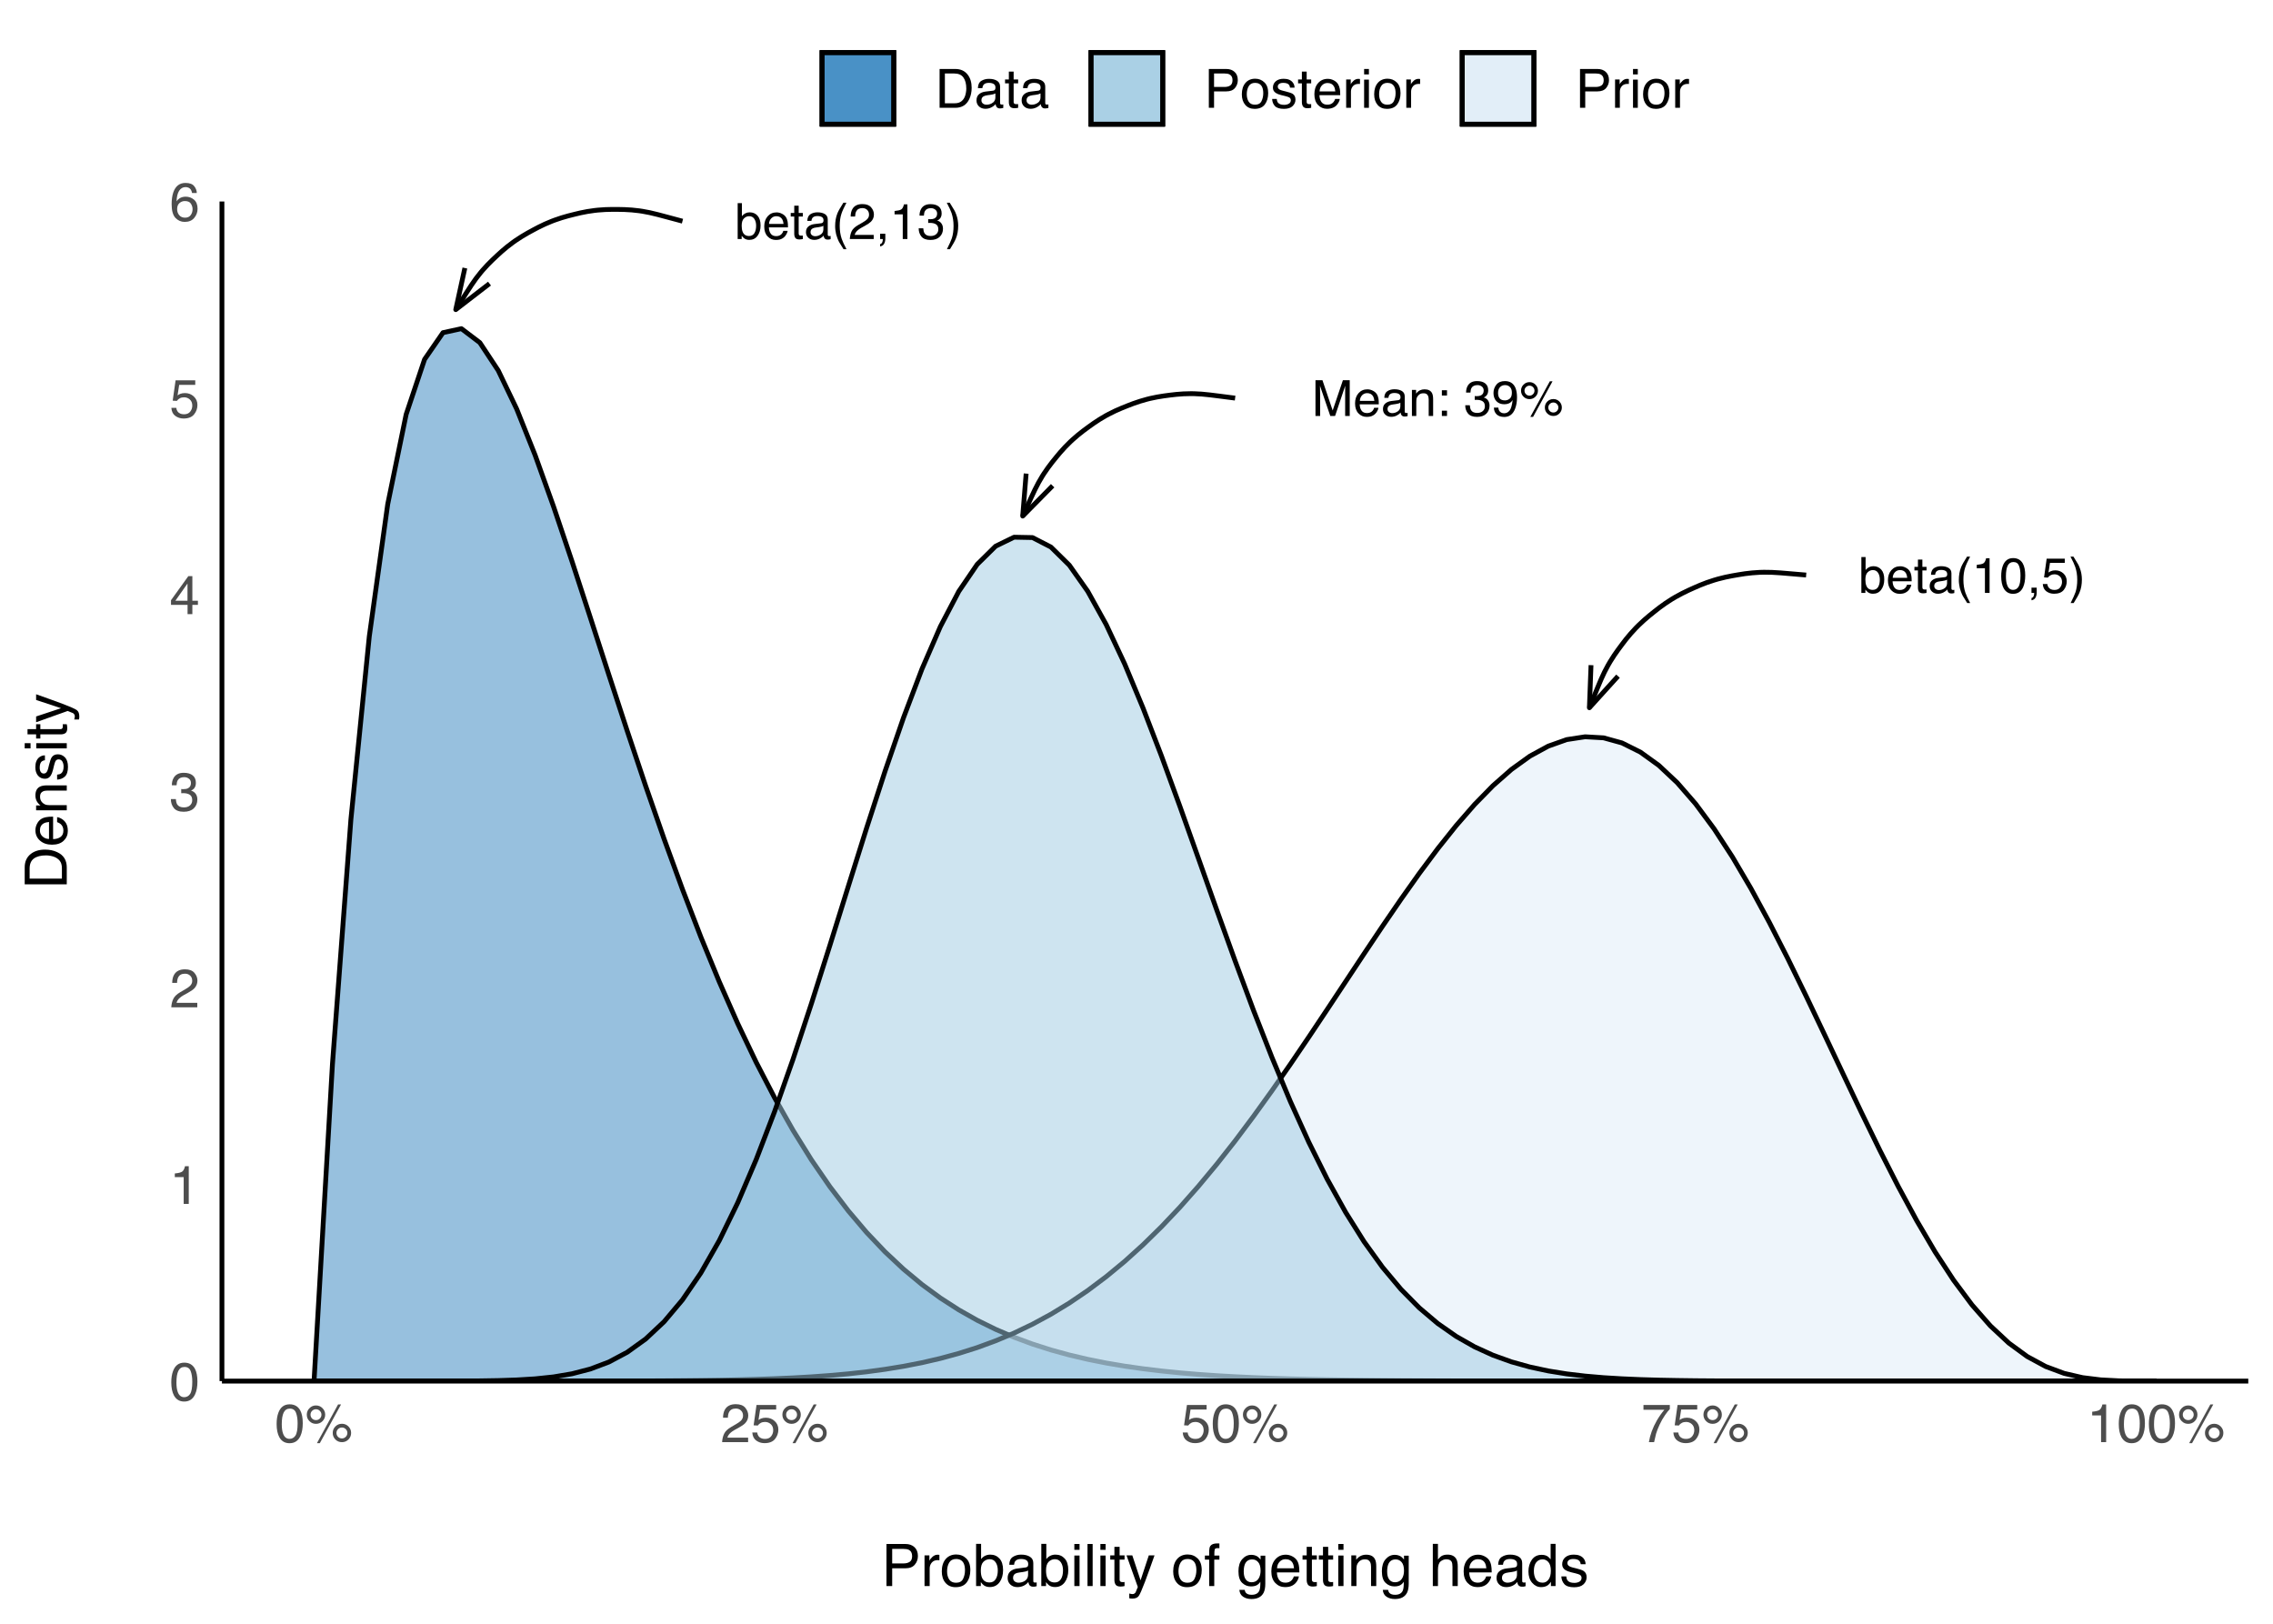 <?xml version="1.0" encoding="UTF-8"?>
<svg xmlns="http://www.w3.org/2000/svg" xmlns:xlink="http://www.w3.org/1999/xlink" width="504pt" height="360pt" viewBox="0 0 504 360" version="1.1">
<defs>
<g>
<symbol overflow="visible" id="glyph0-0">
<path style="stroke:none;" d="M 0.359 0 L 0.359 -7.922 L 6.641 -7.922 L 6.641 0 Z M 5.656 -1 L 5.656 -6.938 L 1.344 -6.938 L 1.344 -1 Z M 5.656 -1 "/>
</symbol>
<symbol overflow="visible" id="glyph0-1">
<path style="stroke:none;" d="M 0.641 -7.953 L 1.578 -7.953 L 1.578 -5.078 C 1.797 -5.348 2.051 -5.555 2.344 -5.703 C 2.633 -5.848 2.953 -5.922 3.297 -5.922 C 4.016 -5.922 4.598 -5.672 5.047 -5.172 C 5.492 -4.68 5.719 -3.957 5.719 -3 C 5.719 -2.082 5.492 -1.32 5.047 -0.719 C 4.609 -0.113 4 0.188 3.219 0.188 C 2.781 0.188 2.41 0.078 2.109 -0.141 C 1.93 -0.266 1.738 -0.461 1.531 -0.734 L 1.531 0 L 0.641 0 Z M 3.156 -0.672 C 3.688 -0.672 4.082 -0.879 4.344 -1.297 C 4.602 -1.711 4.734 -2.266 4.734 -2.953 C 4.734 -3.555 4.602 -4.055 4.344 -4.453 C 4.082 -4.859 3.695 -5.062 3.188 -5.062 C 2.75 -5.062 2.363 -4.895 2.031 -4.562 C 1.695 -4.238 1.531 -3.703 1.531 -2.953 C 1.531 -2.41 1.598 -1.969 1.734 -1.625 C 1.984 -0.988 2.457 -0.672 3.156 -0.672 Z M 3.156 -0.672 "/>
</symbol>
<symbol overflow="visible" id="glyph0-2">
<path style="stroke:none;" d="M 3.125 -5.906 C 3.531 -5.906 3.926 -5.805 4.312 -5.609 C 4.695 -5.422 4.988 -5.176 5.188 -4.875 C 5.383 -4.582 5.516 -4.238 5.578 -3.844 C 5.629 -3.582 5.656 -3.16 5.656 -2.578 L 1.422 -2.578 C 1.441 -1.992 1.582 -1.523 1.844 -1.172 C 2.102 -0.816 2.504 -0.641 3.047 -0.641 C 3.555 -0.641 3.961 -0.805 4.266 -1.141 C 4.43 -1.328 4.551 -1.551 4.625 -1.812 L 5.578 -1.812 C 5.555 -1.602 5.473 -1.367 5.328 -1.109 C 5.191 -0.848 5.035 -0.633 4.859 -0.469 C 4.555 -0.176 4.191 0.02 3.766 0.125 C 3.523 0.176 3.258 0.203 2.969 0.203 C 2.25 0.203 1.641 -0.055 1.141 -0.578 C 0.641 -1.098 0.391 -1.832 0.391 -2.781 C 0.391 -3.707 0.641 -4.457 1.141 -5.031 C 1.648 -5.613 2.312 -5.906 3.125 -5.906 Z M 4.672 -3.344 C 4.629 -3.77 4.535 -4.109 4.391 -4.359 C 4.117 -4.828 3.676 -5.062 3.062 -5.062 C 2.613 -5.062 2.238 -4.898 1.938 -4.578 C 1.633 -4.254 1.473 -3.844 1.453 -3.344 Z M 3.031 -5.922 Z M 3.031 -5.922 "/>
</symbol>
<symbol overflow="visible" id="glyph0-3">
<path style="stroke:none;" d="M 0.906 -7.391 L 1.891 -7.391 L 1.891 -5.781 L 2.812 -5.781 L 2.812 -4.984 L 1.891 -4.984 L 1.891 -1.219 C 1.891 -1.008 1.957 -0.875 2.094 -0.812 C 2.164 -0.77 2.289 -0.75 2.469 -0.75 C 2.52 -0.75 2.57 -0.75 2.625 -0.75 C 2.676 -0.75 2.738 -0.754 2.812 -0.766 L 2.812 0 C 2.695 0.031 2.578 0.051 2.453 0.062 C 2.336 0.082 2.211 0.094 2.078 0.094 C 1.617 0.094 1.305 -0.02 1.141 -0.25 C 0.984 -0.488 0.906 -0.789 0.906 -1.156 L 0.906 -4.984 L 0.125 -4.984 L 0.125 -5.781 L 0.906 -5.781 Z M 0.906 -7.391 "/>
</symbol>
<symbol overflow="visible" id="glyph0-4">
<path style="stroke:none;" d="M 1.453 -1.531 C 1.453 -1.25 1.555 -1.023 1.766 -0.859 C 1.973 -0.703 2.211 -0.625 2.484 -0.625 C 2.828 -0.625 3.16 -0.707 3.484 -0.875 C 4.023 -1.133 4.297 -1.562 4.297 -2.156 L 4.297 -2.938 C 4.172 -2.863 4.016 -2.801 3.828 -2.75 C 3.641 -2.695 3.457 -2.66 3.281 -2.641 L 2.703 -2.562 C 2.348 -2.52 2.082 -2.445 1.906 -2.344 C 1.602 -2.176 1.453 -1.906 1.453 -1.531 Z M 3.812 -3.5 C 4.031 -3.531 4.176 -3.625 4.25 -3.781 C 4.301 -3.863 4.328 -3.988 4.328 -4.156 C 4.328 -4.488 4.207 -4.727 3.969 -4.875 C 3.727 -5.02 3.391 -5.094 2.953 -5.094 C 2.453 -5.094 2.094 -4.957 1.875 -4.688 C 1.758 -4.531 1.68 -4.305 1.641 -4.016 L 0.734 -4.016 C 0.754 -4.723 0.984 -5.219 1.422 -5.5 C 1.867 -5.781 2.391 -5.922 2.984 -5.922 C 3.66 -5.922 4.211 -5.789 4.641 -5.531 C 5.055 -5.27 5.266 -4.867 5.266 -4.328 L 5.266 -1 C 5.266 -0.895 5.285 -0.812 5.328 -0.75 C 5.367 -0.688 5.457 -0.656 5.594 -0.656 C 5.633 -0.656 5.68 -0.656 5.734 -0.656 C 5.785 -0.664 5.844 -0.676 5.906 -0.688 L 5.906 0.031 C 5.758 0.07 5.645 0.098 5.562 0.109 C 5.477 0.117 5.367 0.125 5.234 0.125 C 4.898 0.125 4.66 0.004 4.516 -0.234 C 4.43 -0.359 4.375 -0.535 4.344 -0.766 C 4.145 -0.504 3.859 -0.281 3.484 -0.094 C 3.117 0.094 2.711 0.188 2.266 0.188 C 1.734 0.188 1.297 0.023 0.953 -0.297 C 0.609 -0.617 0.438 -1.023 0.438 -1.516 C 0.438 -2.047 0.602 -2.457 0.938 -2.75 C 1.281 -3.051 1.723 -3.238 2.266 -3.312 Z M 3 -5.922 Z M 3 -5.922 "/>
</symbol>
<symbol overflow="visible" id="glyph0-5">
<path style="stroke:none;" d="M 3.266 -8.047 C 2.703 -6.953 2.336 -6.145 2.172 -5.625 C 1.91 -4.844 1.781 -3.938 1.781 -2.906 C 1.781 -1.863 1.926 -0.91 2.219 -0.047 C 2.395 0.484 2.75 1.25 3.281 2.25 L 2.625 2.25 C 2.102 1.438 1.781 0.914 1.656 0.688 C 1.531 0.457 1.395 0.148 1.25 -0.234 C 1.039 -0.766 0.898 -1.332 0.828 -1.938 C 0.785 -2.25 0.766 -2.551 0.766 -2.844 C 0.766 -3.906 0.93 -4.852 1.266 -5.688 C 1.473 -6.207 1.914 -6.992 2.594 -8.047 Z M 3.266 -8.047 "/>
</symbol>
<symbol overflow="visible" id="glyph0-6">
<path style="stroke:none;" d="M 1.062 -5.469 L 1.062 -6.219 C 1.758 -6.281 2.242 -6.391 2.516 -6.547 C 2.797 -6.711 3.004 -7.094 3.141 -7.688 L 3.906 -7.688 L 3.906 0 L 2.875 0 L 2.875 -5.469 Z M 1.062 -5.469 "/>
</symbol>
<symbol overflow="visible" id="glyph0-7">
<path style="stroke:none;" d="M 2.984 -7.719 C 3.984 -7.719 4.707 -7.305 5.156 -6.484 C 5.5 -5.848 5.672 -4.977 5.672 -3.875 C 5.672 -2.82 5.516 -1.953 5.203 -1.266 C 4.754 -0.285 4.016 0.203 2.984 0.203 C 2.055 0.203 1.363 -0.195 0.906 -1 C 0.531 -1.664 0.344 -2.566 0.344 -3.703 C 0.344 -4.578 0.457 -5.332 0.688 -5.969 C 1.113 -7.133 1.879 -7.719 2.984 -7.719 Z M 2.984 -0.672 C 3.484 -0.672 3.879 -0.895 4.172 -1.344 C 4.473 -1.789 4.625 -2.617 4.625 -3.828 C 4.625 -4.711 4.516 -5.438 4.297 -6 C 4.086 -6.562 3.672 -6.844 3.047 -6.844 C 2.473 -6.844 2.051 -6.57 1.781 -6.031 C 1.52 -5.5 1.391 -4.711 1.391 -3.672 C 1.391 -2.879 1.477 -2.242 1.656 -1.766 C 1.906 -1.035 2.348 -0.672 2.984 -0.672 Z M 2.984 -0.672 "/>
</symbol>
<symbol overflow="visible" id="glyph0-8">
<path style="stroke:none;" d="M 0.922 1.125 C 1.172 1.082 1.344 0.91 1.438 0.609 C 1.488 0.441 1.516 0.285 1.516 0.141 C 1.516 0.109 1.516 0.082 1.516 0.062 C 1.516 0.039 1.508 0.02 1.5 0 L 0.922 0 L 0.922 -1.172 L 2.078 -1.172 L 2.078 -0.094 C 2.078 0.344 1.988 0.723 1.812 1.047 C 1.633 1.367 1.336 1.566 0.922 1.641 Z M 0.922 1.125 "/>
</symbol>
<symbol overflow="visible" id="glyph0-9">
<path style="stroke:none;" d="M 1.359 -1.969 C 1.43 -1.414 1.691 -1.031 2.141 -0.812 C 2.367 -0.707 2.633 -0.656 2.938 -0.656 C 3.508 -0.656 3.93 -0.836 4.203 -1.203 C 4.484 -1.578 4.625 -1.984 4.625 -2.422 C 4.625 -2.961 4.457 -3.379 4.125 -3.672 C 3.801 -3.973 3.41 -4.125 2.953 -4.125 C 2.617 -4.125 2.332 -4.055 2.094 -3.922 C 1.852 -3.797 1.648 -3.617 1.484 -3.391 L 0.641 -3.438 L 1.219 -7.594 L 5.234 -7.594 L 5.234 -6.656 L 1.953 -6.656 L 1.625 -4.516 C 1.801 -4.648 1.973 -4.75 2.141 -4.812 C 2.422 -4.938 2.754 -5 3.141 -5 C 3.848 -5 4.445 -4.77 4.938 -4.312 C 5.426 -3.852 5.672 -3.273 5.672 -2.578 C 5.672 -1.848 5.445 -1.203 5 -0.641 C 4.551 -0.086 3.832 0.188 2.844 0.188 C 2.207 0.188 1.645 0.008 1.156 -0.344 C 0.676 -0.695 0.41 -1.238 0.359 -1.969 Z M 1.359 -1.969 "/>
</symbol>
<symbol overflow="visible" id="glyph0-10">
<path style="stroke:none;" d="M 0.391 2.25 C 0.953 1.133 1.316 0.32 1.484 -0.188 C 1.734 -0.957 1.859 -1.863 1.859 -2.906 C 1.859 -3.938 1.711 -4.883 1.422 -5.75 C 1.242 -6.281 0.891 -7.047 0.359 -8.047 L 1.016 -8.047 C 1.566 -7.16 1.898 -6.613 2.016 -6.406 C 2.141 -6.207 2.27 -5.926 2.406 -5.562 C 2.582 -5.113 2.707 -4.672 2.781 -4.234 C 2.852 -3.797 2.891 -3.375 2.891 -2.969 C 2.891 -1.895 2.719 -0.941 2.375 -0.109 C 2.164 0.422 1.727 1.207 1.062 2.25 Z M 0.391 2.25 "/>
</symbol>
<symbol overflow="visible" id="glyph0-11">
<path style="stroke:none;" d="M 0.344 0 C 0.383 -0.664 0.52 -1.242 0.75 -1.734 C 0.988 -2.223 1.457 -2.672 2.156 -3.078 L 3.188 -3.672 C 3.656 -3.941 3.984 -4.176 4.172 -4.375 C 4.461 -4.664 4.609 -5.004 4.609 -5.391 C 4.609 -5.836 4.473 -6.191 4.203 -6.453 C 3.93 -6.723 3.57 -6.859 3.125 -6.859 C 2.457 -6.859 2 -6.609 1.75 -6.109 C 1.613 -5.836 1.535 -5.461 1.516 -4.984 L 0.531 -4.984 C 0.539 -5.66 0.664 -6.207 0.906 -6.625 C 1.32 -7.375 2.066 -7.75 3.141 -7.75 C 4.016 -7.75 4.656 -7.508 5.062 -7.031 C 5.477 -6.551 5.688 -6.02 5.688 -5.438 C 5.688 -4.82 5.469 -4.289 5.031 -3.844 C 4.781 -3.594 4.328 -3.285 3.672 -2.922 L 2.938 -2.516 C 2.582 -2.316 2.305 -2.129 2.109 -1.953 C 1.742 -1.641 1.516 -1.297 1.422 -0.922 L 5.641 -0.922 L 5.641 0 Z M 0.344 0 "/>
</symbol>
<symbol overflow="visible" id="glyph0-12">
<path style="stroke:none;" d="M 2.875 0.203 C 1.957 0.203 1.289 -0.047 0.875 -0.547 C 0.469 -1.047 0.266 -1.656 0.266 -2.375 L 1.281 -2.375 C 1.32 -1.875 1.414 -1.508 1.562 -1.281 C 1.812 -0.875 2.266 -0.672 2.922 -0.672 C 3.43 -0.672 3.844 -0.805 4.156 -1.078 C 4.469 -1.359 4.625 -1.711 4.625 -2.141 C 4.625 -2.672 4.457 -3.039 4.125 -3.25 C 3.801 -3.469 3.348 -3.578 2.766 -3.578 C 2.703 -3.578 2.633 -3.578 2.562 -3.578 C 2.5 -3.578 2.438 -3.57 2.375 -3.562 L 2.375 -4.422 C 2.477 -4.41 2.562 -4.398 2.625 -4.391 C 2.695 -4.391 2.77 -4.391 2.844 -4.391 C 3.207 -4.391 3.508 -4.445 3.75 -4.562 C 4.156 -4.77 4.359 -5.129 4.359 -5.641 C 4.359 -6.023 4.219 -6.32 3.938 -6.531 C 3.664 -6.738 3.352 -6.844 3 -6.844 C 2.344 -6.844 1.895 -6.629 1.656 -6.203 C 1.52 -5.961 1.441 -5.625 1.422 -5.188 L 0.453 -5.188 C 0.453 -5.758 0.566 -6.25 0.797 -6.656 C 1.191 -7.375 1.891 -7.734 2.891 -7.734 C 3.68 -7.734 4.289 -7.555 4.719 -7.203 C 5.145 -6.859 5.359 -6.352 5.359 -5.688 C 5.359 -5.207 5.234 -4.82 4.984 -4.531 C 4.828 -4.344 4.625 -4.195 4.375 -4.094 C 4.781 -3.988 5.094 -3.773 5.312 -3.453 C 5.539 -3.141 5.656 -2.75 5.656 -2.281 C 5.656 -1.551 5.41 -0.953 4.922 -0.484 C 4.441 -0.023 3.758 0.203 2.875 0.203 Z M 2.875 0.203 "/>
</symbol>
<symbol overflow="visible" id="glyph0-13">
<path style="stroke:none;" d="M 0.812 -7.922 L 2.359 -7.922 L 4.625 -1.219 L 6.891 -7.922 L 8.406 -7.922 L 8.406 0 L 7.391 0 L 7.391 -4.672 C 7.391 -4.836 7.391 -5.109 7.391 -5.484 C 7.398 -5.859 7.406 -6.258 7.406 -6.688 L 5.156 0 L 4.094 0 L 1.812 -6.688 L 1.812 -6.438 C 1.812 -6.25 1.816 -5.953 1.828 -5.547 C 1.836 -5.148 1.844 -4.859 1.844 -4.672 L 1.844 0 L 0.812 0 Z M 0.812 -7.922 "/>
</symbol>
<symbol overflow="visible" id="glyph0-14">
<path style="stroke:none;" d="M 0.719 -5.781 L 1.641 -5.781 L 1.641 -4.953 C 1.91 -5.297 2.195 -5.539 2.5 -5.688 C 2.812 -5.832 3.148 -5.906 3.516 -5.906 C 4.336 -5.906 4.895 -5.617 5.188 -5.047 C 5.344 -4.734 5.422 -4.285 5.422 -3.703 L 5.422 0 L 4.438 0 L 4.438 -3.641 C 4.438 -3.992 4.383 -4.281 4.281 -4.5 C 4.102 -4.852 3.789 -5.031 3.344 -5.031 C 3.113 -5.031 2.922 -5.008 2.766 -4.969 C 2.504 -4.883 2.273 -4.723 2.078 -4.484 C 1.91 -4.297 1.801 -4.098 1.75 -3.891 C 1.707 -3.691 1.688 -3.406 1.688 -3.031 L 1.688 0 L 0.719 0 Z M 3 -5.922 Z M 3 -5.922 "/>
</symbol>
<symbol overflow="visible" id="glyph0-15">
<path style="stroke:none;" d="M 1.219 -5.703 L 2.359 -5.703 L 2.359 -4.531 L 1.219 -4.531 Z M 1.219 -1.172 L 2.359 -1.172 L 2.359 0 L 1.219 0 Z M 1.219 -1.172 "/>
</symbol>
<symbol overflow="visible" id="glyph0-16">
<path style="stroke:none;" d=""/>
</symbol>
<symbol overflow="visible" id="glyph0-17">
<path style="stroke:none;" d="M 1.469 -1.859 C 1.5 -1.328 1.707 -0.957 2.094 -0.75 C 2.289 -0.645 2.508 -0.594 2.75 -0.594 C 3.219 -0.594 3.613 -0.785 3.938 -1.172 C 4.27 -1.555 4.504 -2.344 4.641 -3.531 C 4.422 -3.188 4.148 -2.941 3.828 -2.797 C 3.516 -2.66 3.176 -2.594 2.812 -2.594 C 2.062 -2.594 1.469 -2.82 1.031 -3.281 C 0.602 -3.75 0.391 -4.352 0.391 -5.094 C 0.391 -5.789 0.602 -6.406 1.031 -6.938 C 1.457 -7.469 2.086 -7.734 2.922 -7.734 C 4.055 -7.734 4.836 -7.227 5.266 -6.219 C 5.492 -5.656 5.609 -4.957 5.609 -4.125 C 5.609 -3.176 5.469 -2.336 5.188 -1.609 C 4.719 -0.391 3.922 0.219 2.797 0.219 C 2.035 0.219 1.457 0.02 1.062 -0.375 C 0.676 -0.77 0.484 -1.266 0.484 -1.859 Z M 2.938 -3.453 C 3.32 -3.453 3.672 -3.578 3.984 -3.828 C 4.305 -4.086 4.469 -4.531 4.469 -5.156 C 4.469 -5.727 4.32 -6.148 4.031 -6.422 C 3.75 -6.703 3.391 -6.844 2.953 -6.844 C 2.473 -6.844 2.094 -6.68 1.812 -6.359 C 1.539 -6.047 1.406 -5.625 1.406 -5.094 C 1.406 -4.594 1.523 -4.191 1.766 -3.891 C 2.016 -3.598 2.406 -3.453 2.938 -3.453 Z M 2.938 -3.453 "/>
</symbol>
<symbol overflow="visible" id="glyph0-18">
<path style="stroke:none;" d="M 7.531 -3.75 C 8.051 -3.75 8.492 -3.566 8.859 -3.203 C 9.223 -2.836 9.406 -2.395 9.406 -1.875 C 9.406 -1.352 9.223 -0.91 8.859 -0.547 C 8.492 -0.18 8.051 0 7.531 0 C 7.008 0 6.562 -0.18 6.188 -0.547 C 5.82 -0.91 5.641 -1.352 5.641 -1.875 C 5.641 -2.395 5.82 -2.836 6.188 -3.203 C 6.562 -3.566 7.008 -3.75 7.531 -3.75 Z M 6.75 -7.688 L 7.344 -7.688 L 3.031 0.203 L 2.422 0.203 Z M 2.234 -4.5 C 2.547 -4.5 2.805 -4.609 3.016 -4.828 C 3.234 -5.047 3.344 -5.305 3.344 -5.609 C 3.344 -5.91 3.234 -6.172 3.016 -6.391 C 2.805 -6.609 2.547 -6.719 2.234 -6.719 C 1.93 -6.719 1.672 -6.609 1.453 -6.391 C 1.234 -6.18 1.125 -5.922 1.125 -5.609 C 1.125 -5.305 1.234 -5.047 1.453 -4.828 C 1.672 -4.609 1.93 -4.5 2.234 -4.5 Z M 2.234 -7.5 C 2.754 -7.5 3.195 -7.312 3.562 -6.938 C 3.926 -6.57 4.109 -6.129 4.109 -5.609 C 4.109 -5.086 3.926 -4.645 3.562 -4.281 C 3.195 -3.914 2.754 -3.734 2.234 -3.734 C 1.711 -3.734 1.27 -3.914 0.906 -4.281 C 0.539 -4.645 0.359 -5.086 0.359 -5.609 C 0.359 -6.129 0.539 -6.57 0.906 -6.938 C 1.27 -7.312 1.711 -7.5 2.234 -7.5 Z M 7.531 -0.766 C 7.832 -0.766 8.094 -0.875 8.312 -1.094 C 8.531 -1.312 8.641 -1.57 8.641 -1.875 C 8.641 -2.176 8.531 -2.438 8.312 -2.656 C 8.094 -2.875 7.832 -2.984 7.531 -2.984 C 7.219 -2.984 6.953 -2.875 6.734 -2.656 C 6.516 -2.438 6.406 -2.176 6.406 -1.875 C 6.406 -1.57 6.516 -1.312 6.734 -1.094 C 6.953 -0.875 7.219 -0.766 7.531 -0.766 Z M 7.531 -0.766 "/>
</symbol>
<symbol overflow="visible" id="glyph1-0">
<path style="stroke:none;" d="M 0.391 0 L 0.391 -8.609 L 7.219 -8.609 L 7.219 0 Z M 6.141 -1.078 L 6.141 -7.531 L 1.469 -7.531 L 1.469 -1.078 Z M 6.141 -1.078 "/>
</symbol>
<symbol overflow="visible" id="glyph1-1">
<path style="stroke:none;" d="M 3.25 -8.391 C 4.332 -8.391 5.117 -7.941 5.609 -7.047 C 5.984 -6.359 6.172 -5.41 6.172 -4.203 C 6.172 -3.066 6 -2.125 5.656 -1.375 C 5.164 -0.301 4.359 0.234 3.234 0.234 C 2.234 0.234 1.484 -0.203 0.984 -1.078 C 0.578 -1.816 0.375 -2.801 0.375 -4.031 C 0.375 -4.977 0.5 -5.797 0.75 -6.484 C 1.207 -7.754 2.039 -8.391 3.25 -8.391 Z M 3.234 -0.734 C 3.785 -0.734 4.223 -0.973 4.547 -1.453 C 4.867 -1.941 5.031 -2.848 5.031 -4.172 C 5.031 -5.117 4.91 -5.898 4.672 -6.516 C 4.441 -7.129 3.988 -7.438 3.312 -7.438 C 2.688 -7.438 2.227 -7.145 1.938 -6.562 C 1.656 -5.977 1.516 -5.117 1.516 -3.984 C 1.516 -3.129 1.609 -2.441 1.797 -1.922 C 2.078 -1.129 2.555 -0.734 3.234 -0.734 Z M 3.234 -0.734 "/>
</symbol>
<symbol overflow="visible" id="glyph1-2">
<path style="stroke:none;" d="M 1.156 -5.938 L 1.156 -6.75 C 1.914 -6.82 2.441 -6.945 2.734 -7.125 C 3.035 -7.301 3.266 -7.711 3.422 -8.359 L 4.25 -8.359 L 4.25 0 L 3.125 0 L 3.125 -5.938 Z M 1.156 -5.938 "/>
</symbol>
<symbol overflow="visible" id="glyph1-3">
<path style="stroke:none;" d="M 0.375 0 C 0.414 -0.719 0.566 -1.344 0.828 -1.875 C 1.086 -2.414 1.594 -2.906 2.344 -3.344 L 3.469 -4 C 3.969 -4.289 4.32 -4.539 4.531 -4.75 C 4.852 -5.07 5.016 -5.441 5.016 -5.859 C 5.016 -6.348 4.863 -6.734 4.562 -7.016 C 4.27 -7.305 3.883 -7.453 3.406 -7.453 C 2.676 -7.453 2.176 -7.18 1.906 -6.641 C 1.75 -6.336 1.664 -5.93 1.656 -5.422 L 0.578 -5.422 C 0.586 -6.148 0.723 -6.742 0.984 -7.203 C 1.441 -8.016 2.25 -8.422 3.406 -8.422 C 4.363 -8.422 5.062 -8.16 5.5 -7.641 C 5.945 -7.117 6.172 -6.539 6.172 -5.906 C 6.172 -5.238 5.938 -4.664 5.469 -4.188 C 5.195 -3.906 4.707 -3.566 4 -3.172 L 3.188 -2.734 C 2.812 -2.523 2.516 -2.32 2.297 -2.125 C 1.898 -1.789 1.648 -1.414 1.547 -1 L 6.141 -1 L 6.141 0 Z M 0.375 0 "/>
</symbol>
<symbol overflow="visible" id="glyph1-4">
<path style="stroke:none;" d="M 3.125 0.234 C 2.125 0.234 1.398 -0.035 0.953 -0.578 C 0.504 -1.129 0.281 -1.797 0.281 -2.578 L 1.391 -2.578 C 1.43 -2.035 1.531 -1.641 1.688 -1.391 C 1.969 -0.953 2.461 -0.734 3.172 -0.734 C 3.734 -0.734 4.18 -0.879 4.516 -1.172 C 4.848 -1.473 5.016 -1.859 5.016 -2.328 C 5.016 -2.898 4.836 -3.301 4.484 -3.531 C 4.129 -3.77 3.641 -3.891 3.016 -3.891 C 2.941 -3.891 2.867 -3.883 2.797 -3.875 C 2.723 -3.875 2.648 -3.875 2.578 -3.875 L 2.578 -4.812 C 2.691 -4.789 2.785 -4.781 2.859 -4.781 C 2.93 -4.781 3.008 -4.781 3.094 -4.781 C 3.488 -4.781 3.812 -4.844 4.062 -4.969 C 4.508 -5.188 4.734 -5.578 4.734 -6.141 C 4.734 -6.555 4.582 -6.875 4.281 -7.094 C 3.988 -7.32 3.645 -7.438 3.25 -7.438 C 2.551 -7.438 2.066 -7.203 1.797 -6.734 C 1.648 -6.484 1.566 -6.117 1.547 -5.641 L 0.5 -5.641 C 0.5 -6.266 0.625 -6.797 0.875 -7.234 C 1.301 -8.016 2.055 -8.406 3.141 -8.406 C 3.992 -8.406 4.656 -8.211 5.125 -7.828 C 5.594 -7.453 5.828 -6.898 5.828 -6.172 C 5.828 -5.66 5.691 -5.242 5.422 -4.922 C 5.242 -4.723 5.02 -4.566 4.75 -4.453 C 5.188 -4.328 5.531 -4.094 5.781 -3.75 C 6.031 -3.406 6.156 -2.984 6.156 -2.484 C 6.156 -1.68 5.891 -1.023 5.359 -0.516 C 4.836 -0.016 4.094 0.234 3.125 0.234 Z M 3.125 0.234 "/>
</symbol>
<symbol overflow="visible" id="glyph1-5">
<path style="stroke:none;" d="M 3.969 -2.969 L 3.969 -6.781 L 1.281 -2.969 Z M 3.984 0 L 3.984 -2.047 L 0.312 -2.047 L 0.312 -3.078 L 4.156 -8.422 L 5.047 -8.422 L 5.047 -2.969 L 6.281 -2.969 L 6.281 -2.047 L 5.047 -2.047 L 5.047 0 Z M 3.984 0 "/>
</symbol>
<symbol overflow="visible" id="glyph1-6">
<path style="stroke:none;" d="M 1.484 -2.141 C 1.555 -1.535 1.836 -1.117 2.328 -0.891 C 2.578 -0.773 2.863 -0.719 3.188 -0.719 C 3.812 -0.719 4.273 -0.914 4.578 -1.312 C 4.879 -1.707 5.031 -2.148 5.031 -2.641 C 5.031 -3.223 4.848 -3.676 4.484 -4 C 4.129 -4.32 3.703 -4.484 3.203 -4.484 C 2.836 -4.484 2.523 -4.41 2.266 -4.266 C 2.004 -4.129 1.785 -3.938 1.609 -3.688 L 0.688 -3.734 L 1.328 -8.25 L 5.688 -8.25 L 5.688 -7.234 L 2.125 -7.234 L 1.766 -4.906 C 1.961 -5.051 2.148 -5.16 2.328 -5.234 C 2.641 -5.359 3 -5.422 3.406 -5.422 C 4.176 -5.422 4.828 -5.172 5.359 -4.672 C 5.898 -4.18 6.172 -3.555 6.172 -2.797 C 6.172 -2.004 5.922 -1.301 5.422 -0.688 C 4.93 -0.082 4.148 0.219 3.078 0.219 C 2.398 0.219 1.797 0.023 1.266 -0.359 C 0.742 -0.742 0.453 -1.336 0.391 -2.141 Z M 1.484 -2.141 "/>
</symbol>
<symbol overflow="visible" id="glyph1-7">
<path style="stroke:none;" d="M 3.516 -8.422 C 4.453 -8.422 5.102 -8.176 5.469 -7.688 C 5.844 -7.207 6.031 -6.707 6.031 -6.188 L 4.984 -6.188 C 4.922 -6.52 4.82 -6.781 4.688 -6.969 C 4.426 -7.32 4.039 -7.5 3.531 -7.5 C 2.938 -7.5 2.461 -7.223 2.109 -6.672 C 1.766 -6.129 1.578 -5.352 1.547 -4.344 C 1.785 -4.695 2.086 -4.961 2.453 -5.141 C 2.785 -5.297 3.16 -5.375 3.578 -5.375 C 4.285 -5.375 4.898 -5.148 5.422 -4.703 C 5.941 -4.254 6.203 -3.582 6.203 -2.688 C 6.203 -1.926 5.953 -1.25 5.453 -0.656 C 4.961 -0.07 4.258 0.219 3.344 0.219 C 2.551 0.219 1.867 -0.078 1.297 -0.672 C 0.734 -1.273 0.453 -2.281 0.453 -3.688 C 0.453 -4.727 0.578 -5.613 0.828 -6.344 C 1.316 -7.727 2.211 -8.422 3.516 -8.422 Z M 3.438 -0.719 C 3.988 -0.719 4.398 -0.906 4.672 -1.281 C 4.953 -1.656 5.094 -2.098 5.094 -2.609 C 5.094 -3.035 4.969 -3.441 4.719 -3.828 C 4.477 -4.211 4.031 -4.406 3.375 -4.406 C 2.926 -4.406 2.531 -4.254 2.188 -3.953 C 1.844 -3.66 1.672 -3.211 1.672 -2.609 C 1.672 -2.078 1.828 -1.629 2.141 -1.266 C 2.453 -0.898 2.883 -0.719 3.438 -0.719 Z M 3.438 -0.719 "/>
</symbol>
<symbol overflow="visible" id="glyph1-8">
<path style="stroke:none;" d="M 8.188 -4.078 C 8.75 -4.078 9.227 -3.879 9.625 -3.484 C 10.02 -3.086 10.219 -2.609 10.219 -2.047 C 10.219 -1.484 10.02 -1 9.625 -0.594 C 9.227 -0.195 8.75 0 8.188 0 C 7.613 0 7.129 -0.195 6.734 -0.594 C 6.336 -1 6.141 -1.484 6.141 -2.047 C 6.141 -2.609 6.336 -3.086 6.734 -3.484 C 7.129 -3.879 7.613 -4.078 8.188 -4.078 Z M 7.328 -8.359 L 7.984 -8.359 L 3.281 0.219 L 2.641 0.219 Z M 2.422 -4.891 C 2.766 -4.891 3.051 -5.004 3.281 -5.234 C 3.52 -5.473 3.641 -5.758 3.641 -6.094 C 3.641 -6.426 3.52 -6.707 3.281 -6.938 C 3.051 -7.176 2.766 -7.297 2.422 -7.297 C 2.086 -7.297 1.801 -7.176 1.562 -6.938 C 1.332 -6.707 1.219 -6.426 1.219 -6.094 C 1.219 -5.758 1.332 -5.473 1.562 -5.234 C 1.801 -5.004 2.086 -4.891 2.422 -4.891 Z M 2.422 -8.141 C 2.992 -8.141 3.477 -7.938 3.875 -7.531 C 4.27 -7.133 4.469 -6.656 4.469 -6.094 C 4.469 -5.531 4.27 -5.051 3.875 -4.656 C 3.477 -4.258 2.992 -4.062 2.422 -4.062 C 1.859 -4.062 1.379 -4.258 0.984 -4.656 C 0.586 -5.051 0.391 -5.531 0.391 -6.094 C 0.391 -6.656 0.586 -7.133 0.984 -7.531 C 1.379 -7.938 1.859 -8.141 2.422 -8.141 Z M 8.188 -0.828 C 8.508 -0.828 8.789 -0.945 9.031 -1.188 C 9.27 -1.426 9.391 -1.711 9.391 -2.047 C 9.391 -2.367 9.27 -2.648 9.031 -2.891 C 8.789 -3.129 8.508 -3.25 8.188 -3.25 C 7.844 -3.25 7.551 -3.129 7.312 -2.891 C 7.082 -2.648 6.969 -2.367 6.969 -2.047 C 6.969 -1.711 7.082 -1.426 7.312 -1.188 C 7.551 -0.945 7.844 -0.828 8.188 -0.828 Z M 8.188 -0.828 "/>
</symbol>
<symbol overflow="visible" id="glyph1-9">
<path style="stroke:none;" d="M 6.281 -8.25 L 6.281 -7.328 C 6.008 -7.066 5.648 -6.613 5.203 -5.969 C 4.754 -5.32 4.359 -4.625 4.016 -3.875 C 3.672 -3.133 3.41 -2.469 3.234 -1.875 C 3.129 -1.488 2.984 -0.863 2.797 0 L 1.641 0 C 1.898 -1.602 2.484 -3.195 3.391 -4.781 C 3.93 -5.707 4.492 -6.508 5.078 -7.188 L 0.438 -7.188 L 0.438 -8.25 Z M 6.281 -8.25 "/>
</symbol>
<symbol overflow="visible" id="glyph1-10">
<path style="stroke:none;" d="M 4.219 -1 C 4.613 -1 4.938 -1.039 5.188 -1.125 C 5.645 -1.27 6.02 -1.562 6.312 -2 C 6.539 -2.344 6.703 -2.785 6.797 -3.328 C 6.859 -3.66 6.891 -3.961 6.891 -4.234 C 6.891 -5.305 6.676 -6.133 6.25 -6.719 C 5.832 -7.312 5.148 -7.609 4.203 -7.609 L 2.141 -7.609 L 2.141 -1 Z M 0.969 -8.609 L 4.453 -8.609 C 5.641 -8.609 6.555 -8.188 7.203 -7.344 C 7.785 -6.594 8.078 -5.625 8.078 -4.438 C 8.078 -3.52 7.906 -2.691 7.562 -1.953 C 6.957 -0.648 5.914 0 4.438 0 L 0.969 0 Z M 0.969 -8.609 "/>
</symbol>
<symbol overflow="visible" id="glyph1-11">
<path style="stroke:none;" d="M 1.578 -1.672 C 1.578 -1.367 1.688 -1.129 1.906 -0.953 C 2.133 -0.773 2.398 -0.688 2.703 -0.688 C 3.078 -0.688 3.438 -0.77 3.781 -0.938 C 4.375 -1.227 4.672 -1.695 4.672 -2.344 L 4.672 -3.188 C 4.535 -3.113 4.363 -3.047 4.156 -2.984 C 3.957 -2.93 3.758 -2.895 3.562 -2.875 L 2.938 -2.797 C 2.551 -2.742 2.258 -2.66 2.062 -2.547 C 1.738 -2.367 1.578 -2.078 1.578 -1.672 Z M 4.141 -3.797 C 4.379 -3.828 4.539 -3.93 4.625 -4.109 C 4.664 -4.203 4.688 -4.336 4.688 -4.516 C 4.688 -4.867 4.555 -5.125 4.297 -5.281 C 4.047 -5.445 3.688 -5.531 3.219 -5.531 C 2.664 -5.531 2.273 -5.383 2.047 -5.094 C 1.91 -4.926 1.82 -4.68 1.781 -4.359 L 0.797 -4.359 C 0.816 -5.129 1.066 -5.664 1.547 -5.969 C 2.035 -6.27 2.598 -6.422 3.234 -6.422 C 3.973 -6.422 4.57 -6.281 5.031 -6 C 5.488 -5.719 5.719 -5.281 5.719 -4.688 L 5.719 -1.078 C 5.719 -0.973 5.738 -0.883 5.781 -0.812 C 5.832 -0.75 5.93 -0.719 6.078 -0.719 C 6.117 -0.719 6.164 -0.719 6.219 -0.719 C 6.281 -0.727 6.348 -0.738 6.422 -0.75 L 6.422 0.031 C 6.254 0.07 6.125 0.098 6.031 0.109 C 5.945 0.129 5.832 0.141 5.688 0.141 C 5.32 0.141 5.062 0.008 4.906 -0.25 C 4.812 -0.383 4.75 -0.578 4.719 -0.828 C 4.5 -0.547 4.188 -0.301 3.781 -0.094 C 3.383 0.113 2.945 0.219 2.469 0.219 C 1.883 0.219 1.406 0.039 1.031 -0.312 C 0.664 -0.664 0.484 -1.109 0.484 -1.641 C 0.484 -2.223 0.664 -2.676 1.031 -3 C 1.395 -3.32 1.867 -3.52 2.453 -3.594 Z M 3.266 -6.422 Z M 3.266 -6.422 "/>
</symbol>
<symbol overflow="visible" id="glyph1-12">
<path style="stroke:none;" d="M 0.984 -8.031 L 2.047 -8.031 L 2.047 -6.281 L 3.047 -6.281 L 3.047 -5.422 L 2.047 -5.422 L 2.047 -1.312 C 2.047 -1.094 2.125 -0.945 2.281 -0.875 C 2.352 -0.832 2.488 -0.812 2.688 -0.812 C 2.738 -0.812 2.789 -0.812 2.844 -0.812 C 2.906 -0.82 2.973 -0.828 3.047 -0.828 L 3.047 0 C 2.93 0.031 2.805 0.051 2.672 0.062 C 2.547 0.082 2.406 0.094 2.25 0.094 C 1.758 0.094 1.426 -0.031 1.25 -0.281 C 1.07 -0.531 0.984 -0.859 0.984 -1.266 L 0.984 -5.422 L 0.141 -5.422 L 0.141 -6.281 L 0.984 -6.281 Z M 0.984 -8.031 "/>
</symbol>
<symbol overflow="visible" id="glyph1-13">
<path style="stroke:none;" d="M 1.031 -8.609 L 4.906 -8.609 C 5.664 -8.609 6.281 -8.391 6.75 -7.953 C 7.219 -7.523 7.453 -6.922 7.453 -6.141 C 7.453 -5.473 7.242 -4.891 6.828 -4.391 C 6.41 -3.891 5.77 -3.641 4.906 -3.641 L 2.188 -3.641 L 2.188 0 L 1.031 0 Z M 6.281 -6.141 C 6.281 -6.766 6.047 -7.191 5.578 -7.422 C 5.316 -7.547 4.961 -7.609 4.516 -7.609 L 2.188 -7.609 L 2.188 -4.625 L 4.516 -4.625 C 5.035 -4.625 5.457 -4.734 5.781 -4.953 C 6.113 -5.18 6.281 -5.578 6.281 -6.141 Z M 6.281 -6.141 "/>
</symbol>
<symbol overflow="visible" id="glyph1-14">
<path style="stroke:none;" d="M 3.266 -0.688 C 3.961 -0.688 4.441 -0.945 4.703 -1.469 C 4.961 -2 5.094 -2.586 5.094 -3.234 C 5.094 -3.828 5 -4.305 4.812 -4.672 C 4.508 -5.242 4 -5.531 3.281 -5.531 C 2.633 -5.531 2.164 -5.285 1.875 -4.797 C 1.582 -4.305 1.438 -3.711 1.438 -3.016 C 1.438 -2.348 1.582 -1.789 1.875 -1.344 C 2.164 -0.906 2.629 -0.688 3.266 -0.688 Z M 3.312 -6.453 C 4.113 -6.453 4.789 -6.18 5.344 -5.641 C 5.906 -5.109 6.188 -4.316 6.188 -3.266 C 6.188 -2.254 5.941 -1.414 5.453 -0.75 C 4.961 -0.094 4.203 0.234 3.172 0.234 C 2.305 0.234 1.617 -0.055 1.109 -0.641 C 0.598 -1.234 0.344 -2.02 0.344 -3 C 0.344 -4.051 0.609 -4.891 1.141 -5.516 C 1.68 -6.141 2.406 -6.453 3.312 -6.453 Z M 3.266 -6.422 Z M 3.266 -6.422 "/>
</symbol>
<symbol overflow="visible" id="glyph1-15">
<path style="stroke:none;" d="M 1.406 -1.969 C 1.438 -1.613 1.523 -1.344 1.672 -1.156 C 1.93 -0.82 2.391 -0.656 3.047 -0.656 C 3.441 -0.656 3.785 -0.738 4.078 -0.906 C 4.379 -1.07 4.531 -1.332 4.531 -1.688 C 4.531 -1.957 4.41 -2.164 4.172 -2.312 C 4.016 -2.395 3.711 -2.492 3.266 -2.609 L 2.422 -2.812 C 1.891 -2.945 1.5 -3.098 1.25 -3.266 C 0.789 -3.547 0.562 -3.941 0.562 -4.453 C 0.562 -5.047 0.773 -5.523 1.203 -5.891 C 1.629 -6.254 2.207 -6.438 2.938 -6.438 C 3.875 -6.438 4.551 -6.16 4.969 -5.609 C 5.238 -5.254 5.367 -4.875 5.359 -4.469 L 4.359 -4.469 C 4.336 -4.707 4.254 -4.926 4.109 -5.125 C 3.867 -5.395 3.445 -5.531 2.844 -5.531 C 2.445 -5.531 2.145 -5.453 1.938 -5.297 C 1.738 -5.148 1.641 -4.953 1.641 -4.703 C 1.641 -4.43 1.773 -4.211 2.047 -4.047 C 2.203 -3.953 2.43 -3.867 2.734 -3.797 L 3.422 -3.625 C 4.18 -3.438 4.691 -3.258 4.953 -3.094 C 5.359 -2.82 5.562 -2.395 5.562 -1.812 C 5.562 -1.258 5.348 -0.781 4.922 -0.375 C 4.504 0.031 3.863 0.234 3 0.234 C 2.062 0.234 1.395 0.023 1 -0.391 C 0.613 -0.816 0.41 -1.344 0.391 -1.969 Z M 2.953 -6.422 Z M 2.953 -6.422 "/>
</symbol>
<symbol overflow="visible" id="glyph1-16">
<path style="stroke:none;" d="M 3.391 -6.422 C 3.836 -6.422 4.27 -6.316 4.688 -6.109 C 5.102 -5.898 5.422 -5.629 5.641 -5.297 C 5.848 -4.973 5.988 -4.602 6.062 -4.188 C 6.125 -3.895 6.156 -3.43 6.156 -2.797 L 1.547 -2.797 C 1.566 -2.16 1.719 -1.648 2 -1.266 C 2.281 -0.879 2.719 -0.688 3.312 -0.688 C 3.863 -0.688 4.301 -0.867 4.625 -1.234 C 4.812 -1.441 4.945 -1.688 5.031 -1.969 L 6.062 -1.969 C 6.039 -1.738 5.953 -1.484 5.797 -1.203 C 5.641 -0.922 5.469 -0.688 5.281 -0.5 C 4.957 -0.188 4.555 0.02 4.078 0.125 C 3.828 0.188 3.539 0.219 3.219 0.219 C 2.438 0.219 1.773 -0.062 1.234 -0.625 C 0.691 -1.195 0.422 -1.992 0.422 -3.016 C 0.422 -4.023 0.691 -4.844 1.234 -5.469 C 1.785 -6.102 2.504 -6.422 3.391 -6.422 Z M 5.062 -3.641 C 5.02 -4.098 4.922 -4.461 4.766 -4.734 C 4.484 -5.242 4.004 -5.5 3.328 -5.5 C 2.836 -5.5 2.426 -5.32 2.094 -4.969 C 1.77 -4.625 1.598 -4.18 1.578 -3.641 Z M 3.281 -6.422 Z M 3.281 -6.422 "/>
</symbol>
<symbol overflow="visible" id="glyph1-17">
<path style="stroke:none;" d="M 0.797 -6.281 L 1.812 -6.281 L 1.812 -5.188 C 1.883 -5.406 2.082 -5.664 2.406 -5.969 C 2.727 -6.27 3.098 -6.422 3.516 -6.422 C 3.535 -6.422 3.566 -6.414 3.609 -6.406 C 3.66 -6.406 3.742 -6.398 3.859 -6.391 L 3.859 -5.281 C 3.797 -5.289 3.738 -5.297 3.688 -5.297 C 3.633 -5.297 3.578 -5.297 3.516 -5.297 C 2.984 -5.297 2.57 -5.125 2.281 -4.781 C 2 -4.445 1.859 -4.055 1.859 -3.609 L 1.859 0 L 0.797 0 Z M 0.797 -6.281 "/>
</symbol>
<symbol overflow="visible" id="glyph1-18">
<path style="stroke:none;" d="M 0.781 -6.25 L 1.844 -6.25 L 1.844 0 L 0.781 0 Z M 0.781 -8.609 L 1.844 -8.609 L 1.844 -7.406 L 0.781 -7.406 Z M 0.781 -8.609 "/>
</symbol>
<symbol overflow="visible" id="glyph2-0">
<path style="stroke:none;" d="M 0.422 0 L 0.422 -9.328 L 7.828 -9.328 L 7.828 0 Z M 6.656 -1.172 L 6.656 -8.156 L 1.594 -8.156 L 1.594 -1.172 Z M 6.656 -1.172 "/>
</symbol>
<symbol overflow="visible" id="glyph2-1">
<path style="stroke:none;" d="M 1.109 -9.328 L 5.312 -9.328 C 6.133 -9.328 6.801 -9.094 7.312 -8.625 C 7.82 -8.156 8.078 -7.5 8.078 -6.656 C 8.078 -5.926 7.848 -5.289 7.391 -4.75 C 6.941 -4.207 6.25 -3.938 5.312 -3.938 L 2.375 -3.938 L 2.375 0 L 1.109 0 Z M 6.797 -6.641 C 6.797 -7.328 6.539 -7.797 6.031 -8.047 C 5.758 -8.172 5.379 -8.234 4.891 -8.234 L 2.375 -8.234 L 2.375 -5.016 L 4.891 -5.016 C 5.453 -5.016 5.91 -5.133 6.266 -5.375 C 6.617 -5.613 6.797 -6.035 6.797 -6.641 Z M 6.797 -6.641 "/>
</symbol>
<symbol overflow="visible" id="glyph2-2">
<path style="stroke:none;" d="M 0.875 -6.797 L 1.953 -6.797 L 1.953 -5.625 C 2.047 -5.852 2.266 -6.129 2.609 -6.453 C 2.953 -6.785 3.352 -6.953 3.812 -6.953 C 3.832 -6.953 3.867 -6.945 3.922 -6.938 C 3.973 -6.938 4.055 -6.93 4.172 -6.922 L 4.172 -5.719 C 4.109 -5.727 4.047 -5.734 3.984 -5.734 C 3.93 -5.742 3.867 -5.75 3.797 -5.75 C 3.223 -5.75 2.781 -5.562 2.469 -5.188 C 2.164 -4.82 2.016 -4.395 2.016 -3.906 L 2.016 0 L 0.875 0 Z M 0.875 -6.797 "/>
</symbol>
<symbol overflow="visible" id="glyph2-3">
<path style="stroke:none;" d="M 3.531 -0.734 C 4.289 -0.734 4.812 -1.02 5.094 -1.594 C 5.375 -2.164 5.516 -2.805 5.516 -3.516 C 5.516 -4.148 5.414 -4.664 5.219 -5.062 C 4.895 -5.688 4.336 -6 3.547 -6 C 2.848 -6 2.336 -5.734 2.016 -5.203 C 1.703 -4.672 1.547 -4.023 1.547 -3.266 C 1.547 -2.547 1.703 -1.941 2.016 -1.453 C 2.336 -0.973 2.844 -0.734 3.531 -0.734 Z M 3.578 -7 C 4.453 -7 5.191 -6.707 5.797 -6.125 C 6.398 -5.539 6.703 -4.68 6.703 -3.547 C 6.703 -2.441 6.438 -1.531 5.906 -0.812 C 5.375 -0.102 4.547 0.25 3.422 0.25 C 2.492 0.25 1.754 -0.066 1.203 -0.703 C 0.648 -1.336 0.375 -2.188 0.375 -3.25 C 0.375 -4.395 0.66 -5.305 1.234 -5.984 C 1.816 -6.66 2.598 -7 3.578 -7 Z M 3.547 -6.969 Z M 3.547 -6.969 "/>
</symbol>
<symbol overflow="visible" id="glyph2-4">
<path style="stroke:none;" d="M 0.75 -9.359 L 1.859 -9.359 L 1.859 -5.969 C 2.109 -6.301 2.406 -6.551 2.75 -6.719 C 3.102 -6.883 3.484 -6.969 3.891 -6.969 C 4.734 -6.969 5.414 -6.676 5.938 -6.094 C 6.469 -5.52 6.734 -4.664 6.734 -3.531 C 6.734 -2.457 6.473 -1.562 5.953 -0.844 C 5.43 -0.133 4.711 0.219 3.797 0.219 C 3.273 0.219 2.836 0.094 2.484 -0.156 C 2.273 -0.301 2.047 -0.539 1.797 -0.875 L 1.797 0 L 0.75 0 Z M 3.719 -0.797 C 4.332 -0.797 4.789 -1.039 5.094 -1.531 C 5.406 -2.02 5.562 -2.664 5.562 -3.469 C 5.562 -4.188 5.406 -4.781 5.094 -5.25 C 4.789 -5.719 4.344 -5.953 3.75 -5.953 C 3.227 -5.953 2.77 -5.758 2.375 -5.375 C 1.988 -4.988 1.797 -4.352 1.797 -3.469 C 1.797 -2.832 1.875 -2.316 2.031 -1.922 C 2.332 -1.172 2.895 -0.797 3.719 -0.797 Z M 3.719 -0.797 "/>
</symbol>
<symbol overflow="visible" id="glyph2-5">
<path style="stroke:none;" d="M 1.719 -1.812 C 1.719 -1.477 1.836 -1.219 2.078 -1.031 C 2.316 -0.844 2.602 -0.75 2.938 -0.75 C 3.332 -0.75 3.719 -0.836 4.094 -1.016 C 4.727 -1.328 5.047 -1.836 5.047 -2.547 L 5.047 -3.453 C 4.91 -3.367 4.734 -3.297 4.516 -3.234 C 4.297 -3.18 4.078 -3.141 3.859 -3.109 L 3.172 -3.016 C 2.754 -2.961 2.441 -2.879 2.234 -2.766 C 1.891 -2.566 1.719 -2.25 1.719 -1.812 Z M 4.484 -4.125 C 4.742 -4.156 4.922 -4.266 5.016 -4.453 C 5.055 -4.555 5.078 -4.703 5.078 -4.891 C 5.078 -5.273 4.938 -5.555 4.656 -5.734 C 4.383 -5.91 3.992 -6 3.484 -6 C 2.879 -6 2.453 -5.836 2.203 -5.516 C 2.066 -5.336 1.977 -5.07 1.938 -4.719 L 0.875 -4.719 C 0.895 -5.562 1.164 -6.145 1.688 -6.469 C 2.207 -6.801 2.812 -6.969 3.5 -6.969 C 4.301 -6.969 4.953 -6.812 5.453 -6.5 C 5.953 -6.195 6.203 -5.723 6.203 -5.078 L 6.203 -1.172 C 6.203 -1.047 6.223 -0.945 6.266 -0.875 C 6.316 -0.812 6.422 -0.781 6.578 -0.781 C 6.629 -0.781 6.688 -0.781 6.75 -0.781 C 6.812 -0.789 6.879 -0.801 6.953 -0.812 L 6.953 0.031 C 6.773 0.082 6.641 0.113 6.547 0.125 C 6.453 0.133 6.32 0.141 6.156 0.141 C 5.77 0.141 5.488 0.004 5.312 -0.266 C 5.219 -0.422 5.148 -0.633 5.109 -0.906 C 4.879 -0.594 4.547 -0.32 4.109 -0.094 C 3.672 0.125 3.191 0.234 2.672 0.234 C 2.035 0.234 1.516 0.039 1.109 -0.344 C 0.711 -0.727 0.516 -1.207 0.516 -1.781 C 0.516 -2.414 0.711 -2.906 1.109 -3.25 C 1.504 -3.594 2.02 -3.805 2.656 -3.891 Z M 3.531 -6.969 Z M 3.531 -6.969 "/>
</symbol>
<symbol overflow="visible" id="glyph2-6">
<path style="stroke:none;" d="M 0.844 -6.766 L 2 -6.766 L 2 0 L 0.844 0 Z M 0.844 -9.328 L 2 -9.328 L 2 -8.031 L 0.844 -8.031 Z M 0.844 -9.328 "/>
</symbol>
<symbol overflow="visible" id="glyph2-7">
<path style="stroke:none;" d="M 0.875 -9.328 L 2.016 -9.328 L 2.016 0 L 0.875 0 Z M 0.875 -9.328 "/>
</symbol>
<symbol overflow="visible" id="glyph2-8">
<path style="stroke:none;" d="M 1.062 -8.703 L 2.219 -8.703 L 2.219 -6.797 L 3.312 -6.797 L 3.312 -5.859 L 2.219 -5.859 L 2.219 -1.422 C 2.219 -1.191 2.301 -1.035 2.469 -0.953 C 2.551 -0.898 2.695 -0.875 2.906 -0.875 C 2.957 -0.875 3.016 -0.875 3.078 -0.875 C 3.148 -0.883 3.227 -0.895 3.312 -0.906 L 3.312 0 C 3.176 0.039 3.035 0.066 2.891 0.078 C 2.754 0.098 2.602 0.109 2.438 0.109 C 1.906 0.109 1.539 -0.023 1.344 -0.297 C 1.156 -0.578 1.062 -0.93 1.062 -1.359 L 1.062 -5.859 L 0.141 -5.859 L 0.141 -6.797 L 1.062 -6.797 Z M 1.062 -8.703 "/>
</symbol>
<symbol overflow="visible" id="glyph2-9">
<path style="stroke:none;" d="M 5.078 -6.797 L 6.344 -6.797 C 6.188 -6.359 5.832 -5.363 5.281 -3.812 C 4.863 -2.645 4.516 -1.691 4.234 -0.953 C 3.578 0.773 3.113 1.828 2.844 2.203 C 2.57 2.586 2.102 2.781 1.438 2.781 C 1.281 2.781 1.156 2.773 1.062 2.766 C 0.977 2.754 0.875 2.734 0.75 2.703 L 0.75 1.656 C 0.945 1.707 1.086 1.738 1.172 1.75 C 1.266 1.77 1.348 1.781 1.422 1.781 C 1.629 1.781 1.781 1.742 1.875 1.672 C 1.977 1.598 2.066 1.516 2.141 1.422 C 2.16 1.379 2.234 1.203 2.359 0.891 C 2.492 0.578 2.586 0.348 2.641 0.203 L 0.141 -6.797 L 1.422 -6.797 L 3.25 -1.266 Z M 3.25 -6.969 Z M 3.25 -6.969 "/>
</symbol>
<symbol overflow="visible" id="glyph2-10">
<path style="stroke:none;" d=""/>
</symbol>
<symbol overflow="visible" id="glyph2-11">
<path style="stroke:none;" d="M 1.125 -7.828 C 1.145 -8.305 1.227 -8.656 1.375 -8.875 C 1.633 -9.258 2.145 -9.453 2.906 -9.453 C 2.977 -9.453 3.051 -9.453 3.125 -9.453 C 3.207 -9.453 3.297 -9.445 3.391 -9.438 L 3.391 -8.391 C 3.273 -8.398 3.191 -8.406 3.141 -8.406 C 3.086 -8.406 3.035 -8.406 2.984 -8.406 C 2.641 -8.406 2.43 -8.316 2.359 -8.141 C 2.297 -7.961 2.266 -7.504 2.266 -6.766 L 3.391 -6.766 L 3.391 -5.859 L 2.25 -5.859 L 2.25 0 L 1.125 0 L 1.125 -5.859 L 0.172 -5.859 L 0.172 -6.766 L 1.125 -6.766 Z M 1.125 -7.828 "/>
</symbol>
<symbol overflow="visible" id="glyph2-12">
<path style="stroke:none;" d="M 3.234 -6.922 C 3.766 -6.922 4.234 -6.789 4.641 -6.531 C 4.848 -6.375 5.066 -6.156 5.297 -5.875 L 5.297 -6.734 L 6.344 -6.734 L 6.344 -0.547 C 6.344 0.316 6.219 0.992 5.969 1.484 C 5.488 2.41 4.594 2.875 3.281 2.875 C 2.551 2.875 1.938 2.707 1.438 2.375 C 0.938 2.051 0.656 1.539 0.594 0.844 L 1.766 0.844 C 1.816 1.145 1.926 1.379 2.094 1.547 C 2.344 1.805 2.75 1.938 3.312 1.938 C 4.188 1.938 4.758 1.625 5.031 1 C 5.188 0.633 5.258 -0.016 5.25 -0.953 C 5.02 -0.598 4.742 -0.336 4.422 -0.172 C 4.098 -0.004 3.676 0.078 3.156 0.078 C 2.414 0.078 1.77 -0.18 1.219 -0.703 C 0.664 -1.223 0.391 -2.086 0.391 -3.297 C 0.391 -4.43 0.664 -5.316 1.219 -5.953 C 1.781 -6.598 2.453 -6.922 3.234 -6.922 Z M 5.297 -3.422 C 5.297 -4.266 5.117 -4.891 4.766 -5.297 C 4.422 -5.703 3.984 -5.906 3.453 -5.906 C 2.641 -5.906 2.086 -5.531 1.797 -4.781 C 1.641 -4.375 1.562 -3.848 1.562 -3.203 C 1.562 -2.43 1.719 -1.844 2.031 -1.438 C 2.344 -1.039 2.758 -0.844 3.281 -0.844 C 4.102 -0.844 4.68 -1.219 5.016 -1.969 C 5.203 -2.383 5.297 -2.867 5.297 -3.422 Z M 3.375 -6.969 Z M 3.375 -6.969 "/>
</symbol>
<symbol overflow="visible" id="glyph2-13">
<path style="stroke:none;" d="M 3.672 -6.953 C 4.148 -6.953 4.613 -6.836 5.062 -6.609 C 5.52 -6.379 5.867 -6.086 6.109 -5.734 C 6.336 -5.391 6.488 -4.988 6.562 -4.531 C 6.633 -4.219 6.672 -3.719 6.672 -3.031 L 1.688 -3.031 C 1.707 -2.344 1.867 -1.789 2.172 -1.375 C 2.473 -0.957 2.945 -0.75 3.594 -0.75 C 4.188 -0.75 4.66 -0.945 5.016 -1.344 C 5.211 -1.57 5.359 -1.836 5.453 -2.141 L 6.562 -2.141 C 6.539 -1.891 6.445 -1.609 6.281 -1.297 C 6.113 -0.992 5.926 -0.742 5.719 -0.547 C 5.363 -0.203 4.93 0.023 4.422 0.141 C 4.148 0.203 3.836 0.234 3.484 0.234 C 2.641 0.234 1.922 -0.07 1.328 -0.688 C 0.742 -1.301 0.453 -2.16 0.453 -3.266 C 0.453 -4.359 0.75 -5.242 1.344 -5.922 C 1.938 -6.609 2.711 -6.953 3.672 -6.953 Z M 5.484 -3.938 C 5.441 -4.438 5.336 -4.832 5.172 -5.125 C 4.859 -5.676 4.332 -5.953 3.594 -5.953 C 3.07 -5.953 2.633 -5.758 2.281 -5.375 C 1.926 -5 1.738 -4.52 1.719 -3.938 Z M 3.562 -6.969 Z M 3.562 -6.969 "/>
</symbol>
<symbol overflow="visible" id="glyph2-14">
<path style="stroke:none;" d="M 0.844 -6.797 L 1.922 -6.797 L 1.922 -5.828 C 2.242 -6.234 2.582 -6.52 2.938 -6.688 C 3.301 -6.863 3.703 -6.953 4.141 -6.953 C 5.109 -6.953 5.758 -6.613 6.094 -5.938 C 6.281 -5.57 6.375 -5.047 6.375 -4.359 L 6.375 0 L 5.219 0 L 5.219 -4.281 C 5.219 -4.695 5.156 -5.031 5.031 -5.281 C 4.832 -5.707 4.461 -5.922 3.922 -5.922 C 3.648 -5.922 3.43 -5.895 3.266 -5.844 C 2.953 -5.75 2.676 -5.562 2.438 -5.281 C 2.25 -5.051 2.125 -4.816 2.062 -4.578 C 2.008 -4.348 1.984 -4.008 1.984 -3.562 L 1.984 0 L 0.844 0 Z M 3.516 -6.969 Z M 3.516 -6.969 "/>
</symbol>
<symbol overflow="visible" id="glyph2-15">
<path style="stroke:none;" d="M 0.844 -9.359 L 1.984 -9.359 L 1.984 -5.875 C 2.254 -6.219 2.492 -6.461 2.703 -6.609 C 3.078 -6.848 3.539 -6.969 4.094 -6.969 C 5.07 -6.969 5.738 -6.617 6.094 -5.922 C 6.281 -5.547 6.375 -5.023 6.375 -4.359 L 6.375 0 L 5.203 0 L 5.203 -4.281 C 5.203 -4.781 5.141 -5.148 5.016 -5.391 C 4.805 -5.754 4.414 -5.938 3.844 -5.938 C 3.375 -5.938 2.945 -5.773 2.562 -5.453 C 2.176 -5.129 1.984 -4.516 1.984 -3.609 L 1.984 0 L 0.844 0 Z M 0.844 -9.359 "/>
</symbol>
<symbol overflow="visible" id="glyph2-16">
<path style="stroke:none;" d="M 1.562 -3.312 C 1.562 -2.594 1.711 -1.984 2.016 -1.484 C 2.328 -0.992 2.828 -0.75 3.516 -0.75 C 4.035 -0.75 4.469 -0.977 4.812 -1.438 C 5.156 -1.895 5.328 -2.547 5.328 -3.391 C 5.328 -4.254 5.148 -4.891 4.797 -5.297 C 4.441 -5.711 4.008 -5.922 3.5 -5.922 C 2.926 -5.922 2.457 -5.703 2.094 -5.266 C 1.738 -4.828 1.562 -4.176 1.562 -3.312 Z M 3.281 -6.922 C 3.801 -6.922 4.238 -6.812 4.594 -6.594 C 4.789 -6.469 5.02 -6.242 5.281 -5.922 L 5.281 -9.359 L 6.375 -9.359 L 6.375 0 L 5.344 0 L 5.344 -0.953 C 5.082 -0.523 4.77 -0.219 4.406 -0.031 C 4.039 0.145 3.625 0.234 3.156 0.234 C 2.395 0.234 1.738 -0.082 1.188 -0.719 C 0.633 -1.352 0.359 -2.195 0.359 -3.25 C 0.359 -4.238 0.609 -5.098 1.109 -5.828 C 1.617 -6.555 2.344 -6.922 3.281 -6.922 Z M 3.281 -6.922 "/>
</symbol>
<symbol overflow="visible" id="glyph2-17">
<path style="stroke:none;" d="M 1.516 -2.141 C 1.547 -1.754 1.641 -1.457 1.797 -1.25 C 2.086 -0.883 2.586 -0.703 3.297 -0.703 C 3.723 -0.703 4.098 -0.789 4.422 -0.969 C 4.742 -1.156 4.906 -1.441 4.906 -1.828 C 4.906 -2.117 4.773 -2.344 4.516 -2.5 C 4.348 -2.594 4.02 -2.703 3.531 -2.828 L 2.625 -3.047 C 2.051 -3.191 1.625 -3.352 1.344 -3.531 C 0.852 -3.844 0.609 -4.27 0.609 -4.812 C 0.609 -5.457 0.836 -5.977 1.297 -6.375 C 1.766 -6.77 2.391 -6.969 3.172 -6.969 C 4.191 -6.969 4.93 -6.672 5.391 -6.078 C 5.672 -5.691 5.805 -5.281 5.797 -4.844 L 4.719 -4.844 C 4.695 -5.102 4.609 -5.336 4.453 -5.547 C 4.191 -5.848 3.734 -6 3.078 -6 C 2.648 -6 2.32 -5.914 2.094 -5.75 C 1.875 -5.582 1.766 -5.363 1.766 -5.094 C 1.766 -4.801 1.91 -4.566 2.203 -4.391 C 2.379 -4.285 2.629 -4.191 2.953 -4.109 L 3.719 -3.922 C 4.531 -3.723 5.078 -3.531 5.359 -3.344 C 5.805 -3.051 6.031 -2.594 6.031 -1.969 C 6.031 -1.363 5.801 -0.836 5.344 -0.391 C 4.883 0.047 4.188 0.266 3.25 0.266 C 2.238 0.266 1.52 0.035 1.094 -0.422 C 0.676 -0.891 0.453 -1.461 0.422 -2.141 Z M 3.203 -6.969 Z M 3.203 -6.969 "/>
</symbol>
<symbol overflow="visible" id="glyph3-0">
<path style="stroke:none;" d="M 0 -0.422 L -9.328 -0.422 L -9.328 -7.828 L 0 -7.828 Z M -1.172 -6.656 L -8.156 -6.656 L -8.156 -1.594 L -1.172 -1.594 Z M -1.172 -6.656 "/>
</symbol>
<symbol overflow="visible" id="glyph3-1">
<path style="stroke:none;" d="M -1.078 -4.578 C -1.078 -5.004 -1.125 -5.352 -1.219 -5.625 C -1.375 -6.113 -1.691 -6.516 -2.172 -6.828 C -2.547 -7.078 -3.023 -7.258 -3.609 -7.375 C -3.961 -7.438 -4.289 -7.469 -4.594 -7.469 C -5.75 -7.469 -6.645 -7.238 -7.281 -6.781 C -7.914 -6.32 -8.234 -5.582 -8.234 -4.562 L -8.234 -2.312 L -1.078 -2.312 Z M -9.328 -1.047 L -9.328 -4.828 C -9.328 -6.109 -8.867 -7.102 -7.953 -7.812 C -7.141 -8.438 -6.094 -8.75 -4.812 -8.75 C -3.812 -8.75 -2.914 -8.562 -2.125 -8.188 C -0.707 -7.539 0 -6.414 0 -4.812 L 0 -1.047 Z M -9.328 -1.047 "/>
</symbol>
<symbol overflow="visible" id="glyph3-2">
<path style="stroke:none;" d="M -6.953 -3.672 C -6.953 -4.148 -6.836 -4.613 -6.609 -5.062 C -6.379 -5.52 -6.086 -5.867 -5.734 -6.109 C -5.391 -6.336 -4.988 -6.488 -4.531 -6.562 C -4.219 -6.633 -3.719 -6.672 -3.031 -6.672 L -3.031 -1.688 C -2.344 -1.707 -1.789 -1.867 -1.375 -2.172 C -0.957 -2.473 -0.75 -2.945 -0.75 -3.594 C -0.75 -4.188 -0.945 -4.66 -1.344 -5.016 C -1.57 -5.211 -1.836 -5.359 -2.141 -5.453 L -2.141 -6.562 C -1.891 -6.539 -1.609 -6.445 -1.297 -6.281 C -0.992 -6.113 -0.742 -5.926 -0.547 -5.719 C -0.203 -5.363 0.023 -4.93 0.141 -4.422 C 0.203 -4.148 0.234 -3.836 0.234 -3.484 C 0.234 -2.641 -0.07 -1.922 -0.688 -1.328 C -1.301 -0.742 -2.16 -0.453 -3.266 -0.453 C -4.359 -0.453 -5.242 -0.75 -5.922 -1.344 C -6.609 -1.938 -6.953 -2.711 -6.953 -3.672 Z M -3.938 -5.484 C -4.438 -5.441 -4.832 -5.336 -5.125 -5.172 C -5.676 -4.859 -5.953 -4.332 -5.953 -3.594 C -5.953 -3.07 -5.758 -2.633 -5.375 -2.281 C -5 -1.926 -4.52 -1.738 -3.938 -1.719 Z M -6.969 -3.562 Z M -6.969 -3.562 "/>
</symbol>
<symbol overflow="visible" id="glyph3-3">
<path style="stroke:none;" d="M -6.797 -0.844 L -6.797 -1.922 L -5.828 -1.922 C -6.234 -2.242 -6.52 -2.582 -6.688 -2.938 C -6.863 -3.301 -6.953 -3.703 -6.953 -4.141 C -6.953 -5.109 -6.613 -5.758 -5.938 -6.094 C -5.57 -6.281 -5.047 -6.375 -4.359 -6.375 L 0 -6.375 L 0 -5.219 L -4.281 -5.219 C -4.695 -5.219 -5.031 -5.156 -5.281 -5.031 C -5.707 -4.832 -5.922 -4.461 -5.922 -3.922 C -5.922 -3.648 -5.895 -3.43 -5.844 -3.266 C -5.75 -2.953 -5.562 -2.676 -5.281 -2.438 C -5.051 -2.25 -4.816 -2.125 -4.578 -2.062 C -4.348 -2.008 -4.008 -1.984 -3.562 -1.984 L 0 -1.984 L 0 -0.844 Z M -6.969 -3.516 Z M -6.969 -3.516 "/>
</symbol>
<symbol overflow="visible" id="glyph3-4">
<path style="stroke:none;" d="M -2.141 -1.516 C -1.754 -1.547 -1.457 -1.641 -1.25 -1.797 C -0.883 -2.086 -0.703 -2.586 -0.703 -3.297 C -0.703 -3.723 -0.789 -4.098 -0.969 -4.422 C -1.156 -4.742 -1.441 -4.906 -1.828 -4.906 C -2.117 -4.906 -2.344 -4.773 -2.5 -4.516 C -2.594 -4.348 -2.703 -4.02 -2.828 -3.531 L -3.047 -2.625 C -3.191 -2.051 -3.352 -1.625 -3.531 -1.344 C -3.844 -0.852 -4.27 -0.609 -4.812 -0.609 C -5.457 -0.609 -5.977 -0.836 -6.375 -1.297 C -6.77 -1.766 -6.969 -2.391 -6.969 -3.172 C -6.969 -4.191 -6.672 -4.93 -6.078 -5.391 C -5.691 -5.672 -5.281 -5.805 -4.844 -5.797 L -4.844 -4.719 C -5.102 -4.695 -5.336 -4.609 -5.547 -4.453 C -5.848 -4.191 -6 -3.734 -6 -3.078 C -6 -2.648 -5.914 -2.32 -5.75 -2.094 C -5.582 -1.875 -5.363 -1.766 -5.094 -1.766 C -4.801 -1.766 -4.566 -1.91 -4.391 -2.203 C -4.285 -2.379 -4.191 -2.629 -4.109 -2.953 L -3.922 -3.719 C -3.723 -4.531 -3.531 -5.078 -3.344 -5.359 C -3.051 -5.805 -2.594 -6.031 -1.969 -6.031 C -1.363 -6.031 -0.836 -5.801 -0.391 -5.344 C 0.047 -4.883 0.266 -4.188 0.266 -3.25 C 0.266 -2.238 0.035 -1.52 -0.422 -1.094 C -0.891 -0.676 -1.461 -0.453 -2.141 -0.422 Z M -6.969 -3.203 Z M -6.969 -3.203 "/>
</symbol>
<symbol overflow="visible" id="glyph3-5">
<path style="stroke:none;" d="M -6.766 -0.844 L -6.766 -2 L 0 -2 L 0 -0.844 Z M -9.328 -0.844 L -9.328 -2 L -8.031 -2 L -8.031 -0.844 Z M -9.328 -0.844 "/>
</symbol>
<symbol overflow="visible" id="glyph3-6">
<path style="stroke:none;" d="M -8.703 -1.062 L -8.703 -2.219 L -6.797 -2.219 L -6.797 -3.312 L -5.859 -3.312 L -5.859 -2.219 L -1.422 -2.219 C -1.191 -2.219 -1.035 -2.301 -0.953 -2.469 C -0.898 -2.551 -0.875 -2.695 -0.875 -2.906 C -0.875 -2.957 -0.875 -3.016 -0.875 -3.078 C -0.883 -3.148 -0.895 -3.227 -0.906 -3.312 L 0 -3.312 C 0.039 -3.176 0.066 -3.035 0.078 -2.891 C 0.098 -2.754 0.109 -2.602 0.109 -2.438 C 0.109 -1.906 -0.023 -1.539 -0.297 -1.344 C -0.578 -1.156 -0.93 -1.062 -1.359 -1.062 L -5.859 -1.062 L -5.859 -0.141 L -6.797 -0.141 L -6.797 -1.062 Z M -8.703 -1.062 "/>
</symbol>
<symbol overflow="visible" id="glyph3-7">
<path style="stroke:none;" d="M -6.797 -5.078 L -6.797 -6.344 C -6.359 -6.188 -5.363 -5.832 -3.812 -5.281 C -2.645 -4.863 -1.691 -4.516 -0.953 -4.234 C 0.773 -3.578 1.828 -3.113 2.203 -2.844 C 2.586 -2.57 2.781 -2.102 2.781 -1.438 C 2.781 -1.281 2.773 -1.156 2.766 -1.062 C 2.754 -0.977 2.734 -0.875 2.703 -0.75 L 1.656 -0.75 C 1.707 -0.945 1.738 -1.086 1.75 -1.172 C 1.77 -1.266 1.781 -1.348 1.781 -1.422 C 1.781 -1.629 1.742 -1.781 1.672 -1.875 C 1.598 -1.977 1.516 -2.066 1.422 -2.141 C 1.379 -2.16 1.203 -2.234 0.891 -2.359 C 0.578 -2.492 0.348 -2.586 0.203 -2.641 L -6.797 -0.141 L -6.797 -1.422 L -1.266 -3.25 Z M -6.969 -3.25 Z M -6.969 -3.25 "/>
</symbol>
</g>
<clipPath id="clip1">
  <path d="M 49.211 44.676 L 498.52 44.676 L 498.52 306.199 L 49.211 306.199 Z M 49.211 44.676 "/>
</clipPath>
<clipPath id="clip2">
  <path d="M 69 72 L 479 72 L 479 306.199 L 69 306.199 Z M 69 72 "/>
</clipPath>
<clipPath id="clip3">
  <path d="M 69 305 L 479 305 L 479 306.199 L 69 306.199 Z M 69 305 "/>
</clipPath>
<clipPath id="clip4">
  <path d="M 69 163 L 479 163 L 479 306.199 L 69 306.199 Z M 69 163 "/>
</clipPath>
<clipPath id="clip5">
  <path d="M 69 162 L 479 162 L 479 306.199 L 69 306.199 Z M 69 162 "/>
</clipPath>
<clipPath id="clip6">
  <path d="M 69 305 L 479 305 L 479 306.199 L 69 306.199 Z M 69 305 "/>
</clipPath>
<clipPath id="clip7">
  <path d="M 69 119 L 479 119 L 479 306.199 L 69 306.199 Z M 69 119 "/>
</clipPath>
<clipPath id="clip8">
  <path d="M 69 118 L 479 118 L 479 306.199 L 69 306.199 Z M 69 118 "/>
</clipPath>
<clipPath id="clip9">
  <path d="M 69 305 L 479 305 L 479 306.199 L 69 306.199 Z M 69 305 "/>
</clipPath>
<clipPath id="clip10">
  <path d="M 163 44.676 L 213 44.676 L 213 56 L 163 56 Z M 163 44.676 "/>
</clipPath>
</defs>
<g id="surface9">
<rect x="0" y="0" width="504" height="360" style="fill:rgb(100%,100%,100%);fill-opacity:1;stroke:none;"/>
<rect x="0" y="0" width="504" height="360" style="fill:rgb(100%,100%,100%);fill-opacity:1;stroke:none;"/>
<path style="fill:none;stroke-width:1.067;stroke-linecap:round;stroke-linejoin:round;stroke:rgb(100%,100%,100%);stroke-opacity:1;stroke-miterlimit:10;" d="M 0 360 L 504 360 L 504 0 L 0 0 Z M 0 360 "/>
<g clip-path="url(#clip1)" clip-rule="nonzero">
<path style=" stroke:none;fill-rule:nonzero;fill:rgb(100%,100%,100%);fill-opacity:1;" d="M 49.211 306.203 L 498.52 306.203 L 498.52 44.68 L 49.211 44.68 Z M 49.211 306.203 "/>
</g>
<g clip-path="url(#clip2)" clip-rule="nonzero">
<path style=" stroke:none;fill-rule:nonzero;fill:rgb(19.216%,50.98%,74.118%);fill-opacity:0.502;" d="M 69.633 306.203 L 73.719 235.887 L 77.805 181.699 L 81.887 141.074 L 85.973 111.777 L 90.059 91.871 L 94.141 79.676 L 98.227 73.754 L 102.312 72.867 L 106.395 75.965 L 110.48 82.152 L 114.566 90.672 L 118.648 100.895 L 122.734 112.289 L 126.82 124.422 L 130.902 136.941 L 134.988 149.562 L 139.074 162.051 L 143.156 174.234 L 147.242 185.973 L 151.328 197.172 L 155.41 207.762 L 159.496 217.691 L 163.582 226.941 L 167.664 235.504 L 171.75 243.379 L 175.836 250.586 L 179.918 257.148 L 184.004 263.09 L 188.09 268.449 L 192.172 273.262 L 196.258 277.562 L 200.344 281.387 L 204.426 284.781 L 208.512 287.777 L 212.598 290.41 L 216.68 292.715 L 220.766 294.727 L 224.852 296.477 L 228.934 297.988 L 233.02 299.293 L 237.105 300.414 L 241.188 301.375 L 245.273 302.191 L 249.359 302.883 L 253.441 303.465 L 257.527 303.957 L 261.613 304.371 L 265.695 304.715 L 269.781 305 L 273.867 305.234 L 277.949 305.426 L 282.035 305.586 L 286.121 305.715 L 290.203 305.816 L 294.289 305.902 L 298.375 305.969 L 302.457 306.02 L 306.543 306.062 L 310.629 306.098 L 314.711 306.121 L 318.797 306.141 L 322.883 306.156 L 326.965 306.168 L 331.051 306.18 L 335.137 306.184 L 339.219 306.188 L 347.391 306.195 L 351.473 306.199 L 367.812 306.199 L 371.898 306.203 L 478.098 306.203 Z M 69.633 306.203 "/>
<path style="fill:none;stroke-width:1.067;stroke-linecap:butt;stroke-linejoin:round;stroke:rgb(0%,0%,0%);stroke-opacity:1;stroke-miterlimit:10;" d="M 69.633 306.203 L 73.719 235.887 L 77.805 181.699 L 81.887 141.074 L 85.973 111.777 L 90.059 91.871 L 94.141 79.676 L 98.227 73.754 L 102.312 72.867 L 106.395 75.965 L 110.48 82.152 L 114.566 90.672 L 118.648 100.895 L 122.734 112.289 L 126.82 124.422 L 130.902 136.941 L 134.988 149.562 L 139.074 162.051 L 143.156 174.234 L 147.242 185.973 L 151.328 197.172 L 155.41 207.762 L 159.496 217.691 L 163.582 226.941 L 167.664 235.504 L 171.75 243.379 L 175.836 250.586 L 179.918 257.148 L 184.004 263.09 L 188.09 268.449 L 192.172 273.262 L 196.258 277.562 L 200.344 281.387 L 204.426 284.781 L 208.512 287.777 L 212.598 290.41 L 216.68 292.715 L 220.766 294.727 L 224.852 296.477 L 228.934 297.988 L 233.02 299.293 L 237.105 300.414 L 241.188 301.375 L 245.273 302.191 L 249.359 302.883 L 253.441 303.465 L 257.527 303.957 L 261.613 304.371 L 265.695 304.715 L 269.781 305 L 273.867 305.234 L 277.949 305.426 L 282.035 305.586 L 286.121 305.715 L 290.203 305.816 L 294.289 305.902 L 298.375 305.969 L 302.457 306.02 L 306.543 306.062 L 310.629 306.098 L 314.711 306.121 L 318.797 306.141 L 322.883 306.156 L 326.965 306.168 L 331.051 306.18 L 335.137 306.184 L 339.219 306.188 L 347.391 306.195 L 351.473 306.199 L 367.812 306.199 L 371.898 306.203 L 478.098 306.203 "/>
</g>
<g clip-path="url(#clip3)" clip-rule="nonzero">
<path style="fill:none;stroke-width:1.067;stroke-linecap:butt;stroke-linejoin:round;stroke:rgb(0%,0%,0%);stroke-opacity:1;stroke-miterlimit:10;" d="M 478.098 306.203 L 69.633 306.203 "/>
</g>
<g clip-path="url(#clip4)" clip-rule="nonzero">
<path style=" stroke:none;fill-rule:nonzero;fill:rgb(87.059%,92.157%,96.863%);fill-opacity:0.502;" d="M 69.633 306.203 L 114.566 306.203 L 118.648 306.199 L 122.734 306.199 L 126.82 306.195 L 130.902 306.191 L 134.988 306.188 L 139.074 306.176 L 143.156 306.164 L 147.242 306.141 L 151.328 306.109 L 155.41 306.066 L 159.496 306.008 L 163.582 305.926 L 167.664 305.816 L 171.75 305.676 L 175.836 305.492 L 179.918 305.258 L 184.004 304.961 L 188.09 304.594 L 192.172 304.141 L 196.258 303.586 L 200.344 302.918 L 204.426 302.121 L 208.512 301.176 L 212.598 300.062 L 216.68 298.77 L 220.766 297.27 L 224.852 295.551 L 228.934 293.594 L 233.02 291.379 L 237.105 288.895 L 241.188 286.121 L 245.273 283.055 L 249.359 279.68 L 253.441 275.992 L 257.527 271.988 L 261.613 267.672 L 265.695 263.051 L 269.781 258.137 L 273.867 252.941 L 277.949 247.492 L 282.035 241.816 L 286.121 235.949 L 290.203 229.93 L 294.289 223.805 L 298.375 217.629 L 302.457 211.461 L 306.543 205.359 L 310.629 199.395 L 314.711 193.637 L 318.797 188.164 L 322.883 183.047 L 326.965 178.363 L 331.051 174.188 L 335.137 170.594 L 339.219 167.652 L 343.305 165.426 L 347.391 163.977 L 351.473 163.352 L 355.559 163.586 L 359.645 164.715 L 363.727 166.75 L 367.812 169.695 L 371.898 173.531 L 375.98 178.23 L 380.066 183.75 L 384.152 190.023 L 388.234 196.973 L 392.32 204.504 L 396.406 212.504 L 400.488 220.859 L 404.574 229.43 L 408.66 238.078 L 412.742 246.664 L 416.828 255.043 L 420.914 263.07 L 424.996 270.617 L 429.082 277.57 L 433.168 283.82 L 437.25 289.297 L 441.336 293.953 L 445.422 297.766 L 449.504 300.75 L 453.59 302.961 L 457.676 304.484 L 461.758 305.43 L 465.844 305.934 L 469.93 306.145 L 474.012 306.199 L 478.098 306.203 Z M 69.633 306.203 "/>
</g>
<g clip-path="url(#clip5)" clip-rule="nonzero">
<path style="fill:none;stroke-width:1.067;stroke-linecap:butt;stroke-linejoin:round;stroke:rgb(0%,0%,0%);stroke-opacity:1;stroke-miterlimit:10;" d="M 69.633 306.203 L 114.566 306.203 L 118.648 306.199 L 122.734 306.199 L 126.82 306.195 L 130.902 306.191 L 134.988 306.188 L 139.074 306.176 L 143.156 306.164 L 147.242 306.141 L 151.328 306.109 L 155.41 306.066 L 159.496 306.008 L 163.582 305.926 L 167.664 305.816 L 171.75 305.676 L 175.836 305.492 L 179.918 305.258 L 184.004 304.961 L 188.09 304.594 L 192.172 304.141 L 196.258 303.586 L 200.344 302.918 L 204.426 302.121 L 208.512 301.176 L 212.598 300.062 L 216.68 298.77 L 220.766 297.27 L 224.852 295.551 L 228.934 293.594 L 233.02 291.379 L 237.105 288.895 L 241.188 286.121 L 245.273 283.055 L 249.359 279.68 L 253.441 275.992 L 257.527 271.988 L 261.613 267.672 L 265.695 263.051 L 269.781 258.137 L 273.867 252.941 L 277.949 247.492 L 282.035 241.816 L 286.121 235.949 L 290.203 229.93 L 294.289 223.805 L 298.375 217.629 L 302.457 211.461 L 306.543 205.359 L 310.629 199.395 L 314.711 193.637 L 318.797 188.164 L 322.883 183.047 L 326.965 178.363 L 331.051 174.188 L 335.137 170.594 L 339.219 167.652 L 343.305 165.426 L 347.391 163.977 L 351.473 163.352 L 355.559 163.586 L 359.645 164.715 L 363.727 166.75 L 367.812 169.695 L 371.898 173.531 L 375.98 178.23 L 380.066 183.75 L 384.152 190.023 L 388.234 196.973 L 392.32 204.504 L 396.406 212.504 L 400.488 220.859 L 404.574 229.43 L 408.66 238.078 L 412.742 246.664 L 416.828 255.043 L 420.914 263.07 L 424.996 270.617 L 429.082 277.57 L 433.168 283.82 L 437.25 289.297 L 441.336 293.953 L 445.422 297.766 L 449.504 300.75 L 453.59 302.961 L 457.676 304.484 L 461.758 305.43 L 465.844 305.934 L 469.93 306.145 L 474.012 306.199 L 478.098 306.203 "/>
</g>
<g clip-path="url(#clip6)" clip-rule="nonzero">
<path style="fill:none;stroke-width:1.067;stroke-linecap:butt;stroke-linejoin:round;stroke:rgb(0%,0%,0%);stroke-opacity:1;stroke-miterlimit:10;" d="M 478.098 306.203 L 69.633 306.203 "/>
</g>
<g clip-path="url(#clip7)" clip-rule="nonzero">
<path style=" stroke:none;fill-rule:nonzero;fill:rgb(61.961%,79.216%,88.235%);fill-opacity:0.502;" d="M 69.633 306.203 L 90.059 306.203 L 94.141 306.199 L 98.227 306.195 L 102.312 306.184 L 106.395 306.152 L 110.48 306.086 L 114.566 305.949 L 118.648 305.703 L 122.734 305.273 L 126.82 304.582 L 130.902 303.523 L 134.988 301.98 L 139.074 299.809 L 143.156 296.875 L 147.242 293.043 L 151.328 288.184 L 155.41 282.203 L 159.496 275.035 L 163.582 266.656 L 167.664 257.102 L 171.75 246.453 L 175.836 234.852 L 179.918 222.496 L 184.004 209.629 L 188.09 196.535 L 192.172 183.531 L 196.258 170.945 L 200.344 159.105 L 204.426 148.332 L 208.512 138.918 L 212.598 131.113 L 216.68 125.125 L 220.766 121.094 L 224.852 119.105 L 228.934 119.184 L 233.02 121.281 L 237.105 125.305 L 241.188 131.094 L 245.273 138.461 L 249.359 147.164 L 253.441 156.961 L 257.527 167.578 L 261.613 178.746 L 265.695 190.211 L 269.781 201.719 L 273.867 213.051 L 277.949 224.016 L 282.035 234.445 L 286.121 244.219 L 290.203 253.234 L 294.289 261.434 L 298.375 268.785 L 302.457 275.285 L 306.543 280.953 L 310.629 285.832 L 314.711 289.969 L 318.797 293.43 L 322.883 296.285 L 326.965 298.605 L 331.051 300.465 L 335.137 301.934 L 339.219 303.074 L 343.305 303.949 L 347.391 304.605 L 351.473 305.09 L 355.559 305.441 L 359.645 305.691 L 363.727 305.867 L 367.812 305.988 L 371.898 306.066 L 375.98 306.121 L 380.066 306.152 L 384.152 306.172 L 388.234 306.188 L 392.32 306.195 L 396.406 306.199 L 404.574 306.199 L 408.66 306.203 L 478.098 306.203 Z M 69.633 306.203 "/>
</g>
<g clip-path="url(#clip8)" clip-rule="nonzero">
<path style="fill:none;stroke-width:1.067;stroke-linecap:butt;stroke-linejoin:round;stroke:rgb(0%,0%,0%);stroke-opacity:1;stroke-miterlimit:10;" d="M 69.633 306.203 L 90.059 306.203 L 94.141 306.199 L 98.227 306.195 L 102.312 306.184 L 106.395 306.152 L 110.48 306.086 L 114.566 305.949 L 118.648 305.703 L 122.734 305.273 L 126.82 304.582 L 130.902 303.523 L 134.988 301.98 L 139.074 299.809 L 143.156 296.875 L 147.242 293.043 L 151.328 288.184 L 155.41 282.203 L 159.496 275.035 L 163.582 266.656 L 167.664 257.102 L 171.75 246.453 L 175.836 234.852 L 179.918 222.496 L 184.004 209.629 L 188.09 196.535 L 192.172 183.531 L 196.258 170.945 L 200.344 159.105 L 204.426 148.332 L 208.512 138.918 L 212.598 131.113 L 216.68 125.125 L 220.766 121.094 L 224.852 119.105 L 228.934 119.184 L 233.02 121.281 L 237.105 125.305 L 241.188 131.094 L 245.273 138.461 L 249.359 147.164 L 253.441 156.961 L 257.527 167.578 L 261.613 178.746 L 265.695 190.211 L 269.781 201.719 L 273.867 213.051 L 277.949 224.016 L 282.035 234.445 L 286.121 244.219 L 290.203 253.234 L 294.289 261.434 L 298.375 268.785 L 302.457 275.285 L 306.543 280.953 L 310.629 285.832 L 314.711 289.969 L 318.797 293.43 L 322.883 296.285 L 326.965 298.605 L 331.051 300.465 L 335.137 301.934 L 339.219 303.074 L 343.305 303.949 L 347.391 304.605 L 351.473 305.09 L 355.559 305.441 L 359.645 305.691 L 363.727 305.867 L 367.812 305.988 L 371.898 306.066 L 375.98 306.121 L 380.066 306.152 L 384.152 306.172 L 388.234 306.188 L 392.32 306.195 L 396.406 306.199 L 404.574 306.199 L 408.66 306.203 L 478.098 306.203 "/>
</g>
<g clip-path="url(#clip9)" clip-rule="nonzero">
<path style="fill:none;stroke-width:1.067;stroke-linecap:butt;stroke-linejoin:round;stroke:rgb(0%,0%,0%);stroke-opacity:1;stroke-miterlimit:10;" d="M 478.098 306.203 L 69.633 306.203 "/>
</g>
<path style="fill:none;stroke-width:1.067;stroke-linecap:butt;stroke-linejoin:round;stroke:rgb(0%,0%,0%);stroke-opacity:1;stroke-miterlimit:10;" d="M 400.488 127.492 L 400.25 127.473 L 399.004 127.367 L 396.926 127.191 L 394.789 127.012 L 392.883 126.898 L 391.141 126.871 L 390.199 126.895 L 388.512 127.012 L 386.914 127.195 L 385.469 127.422 L 384.074 127.664 L 382.574 127.965 L 380.965 128.363 L 380.082 128.621 L 378.473 129.152 L 376.977 129.734 L 375.629 130.316 L 374.344 130.898 L 372.965 131.57 L 371.508 132.359 L 370.715 132.828 L 369.297 133.75 L 367.992 134.688 L 366.836 135.59 L 365.734 136.477 L 364.57 137.469 L 363.355 138.602 L 362.707 139.254 L 361.566 140.5 L 360.535 141.734 L 359.645 142.898 L 358.801 144.035 L 357.922 145.289 L 357.031 146.688 L 356.57 147.48 L 355.77 148.992 L 355.012 150.625 L 354.23 152.48 L 353.402 154.512 L 352.719 156.184 L 352.438 156.875 L 352.422 156.914 "/>
<path style="fill:none;stroke-width:1.067;stroke-linecap:butt;stroke-linejoin:round;stroke:rgb(0%,0%,0%);stroke-opacity:1;stroke-miterlimit:10;" d="M 352.781 147.473 L 352.422 156.914 L 358.766 149.914 "/>
<g style="fill:rgb(0%,0%,0%);fill-opacity:1;">
  <use xlink:href="#glyph0-1" x="412.086" y="131.453"/>
  <use xlink:href="#glyph0-2" x="418.226" y="131.453"/>
  <use xlink:href="#glyph0-3" x="424.365" y="131.453"/>
  <use xlink:href="#glyph0-4" x="427.433" y="131.453"/>
  <use xlink:href="#glyph0-5" x="433.572" y="131.453"/>
  <use xlink:href="#glyph0-6" x="437.249" y="131.453"/>
  <use xlink:href="#glyph0-7" x="443.388" y="131.453"/>
  <use xlink:href="#glyph0-8" x="449.528" y="131.453"/>
  <use xlink:href="#glyph0-9" x="452.595" y="131.453"/>
  <use xlink:href="#glyph0-10" x="458.735" y="131.453"/>
</g>
<path style="fill:none;stroke-width:1.067;stroke-linecap:butt;stroke-linejoin:round;stroke:rgb(0%,0%,0%);stroke-opacity:1;stroke-miterlimit:10;" d="M 151.328 49.035 L 151.09 48.973 L 149.871 48.645 L 147.883 48.113 L 145.871 47.578 L 144.074 47.148 L 142.41 46.836 L 141.73 46.734 L 140.086 46.555 L 138.52 46.461 L 137.094 46.43 L 135.703 46.426 L 134.191 46.465 L 132.562 46.582 L 131.902 46.652 L 130.262 46.891 L 128.723 47.191 L 127.336 47.523 L 125.988 47.863 L 124.535 48.281 L 122.988 48.805 L 122.367 49.039 L 120.84 49.68 L 119.426 50.359 L 118.164 51.027 L 116.945 51.695 L 115.645 52.465 L 114.277 53.355 L 113.734 53.742 L 112.418 54.746 L 111.219 55.758 L 110.164 56.719 L 109.156 57.672 L 108.086 58.742 L 106.988 59.949 L 106.559 60.461 L 105.527 61.777 L 104.516 63.227 L 103.438 64.891 L 102.289 66.703 L 101.391 68.121 L 101.066 68.633 L 101.055 68.648 "/>
<path style="fill:none;stroke-width:1.067;stroke-linecap:butt;stroke-linejoin:round;stroke:rgb(0%,0%,0%);stroke-opacity:1;stroke-miterlimit:10;" d="M 103.078 59.422 L 101.055 68.648 L 108.539 62.879 "/>
<g clip-path="url(#clip10)" clip-rule="nonzero">
<g style="fill:rgb(0%,0%,0%);fill-opacity:1;">
  <use xlink:href="#glyph0-1" x="162.926" y="52.996"/>
  <use xlink:href="#glyph0-2" x="169.066" y="52.996"/>
  <use xlink:href="#glyph0-3" x="175.205" y="52.996"/>
  <use xlink:href="#glyph0-4" x="178.272" y="52.996"/>
  <use xlink:href="#glyph0-5" x="184.412" y="52.996"/>
  <use xlink:href="#glyph0-11" x="188.088" y="52.996"/>
  <use xlink:href="#glyph0-8" x="194.228" y="52.996"/>
  <use xlink:href="#glyph0-6" x="197.295" y="52.996"/>
  <use xlink:href="#glyph0-12" x="203.435" y="52.996"/>
  <use xlink:href="#glyph0-10" x="209.575" y="52.996"/>
</g>
</g>
<path style="fill:none;stroke-width:1.067;stroke-linecap:butt;stroke-linejoin:round;stroke:rgb(0%,0%,0%);stroke-opacity:1;stroke-miterlimit:10;" d="M 273.867 88.266 L 273.621 88.234 L 272.371 88.074 L 270.328 87.812 L 268.27 87.555 L 266.43 87.371 L 264.742 87.285 L 264.062 87.277 L 262.41 87.32 L 260.848 87.438 L 259.43 87.598 L 258.055 87.781 L 256.562 88.023 L 254.969 88.355 L 254.328 88.516 L 252.738 88.973 L 251.258 89.477 L 249.926 89.988 L 248.641 90.508 L 247.254 91.117 L 245.793 91.844 L 245.215 92.156 L 243.793 92.996 L 242.484 93.859 L 241.324 94.688 L 240.207 95.512 L 239.023 96.449 L 237.789 97.52 L 237.309 97.965 L 236.141 99.137 L 235.09 100.301 L 234.176 101.395 L 233.305 102.473 L 232.391 103.68 L 231.465 105.023 L 231.113 105.574 L 230.27 107.02 L 229.461 108.59 L 228.617 110.383 L 227.727 112.332 L 227.027 113.855 L 226.777 114.398 L 226.77 114.418 "/>
<path style="fill:none;stroke-width:1.067;stroke-linecap:butt;stroke-linejoin:round;stroke:rgb(0%,0%,0%);stroke-opacity:1;stroke-miterlimit:10;" d="M 227.531 105 L 226.77 114.418 L 233.406 107.691 "/>
<g style="fill:rgb(0%,0%,0%);fill-opacity:1;">
  <use xlink:href="#glyph0-13" x="290.875" y="92.223"/>
  <use xlink:href="#glyph0-2" x="300.071" y="92.223"/>
  <use xlink:href="#glyph0-4" x="306.211" y="92.223"/>
  <use xlink:href="#glyph0-14" x="312.351" y="92.223"/>
  <use xlink:href="#glyph0-15" x="318.49" y="92.223"/>
  <use xlink:href="#glyph0-16" x="321.558" y="92.223"/>
  <use xlink:href="#glyph0-12" x="324.625" y="92.223"/>
  <use xlink:href="#glyph0-17" x="330.764" y="92.223"/>
  <use xlink:href="#glyph0-18" x="336.904" y="92.223"/>
</g>
<path style="fill:none;stroke-width:1.067;stroke-linecap:butt;stroke-linejoin:round;stroke:rgb(0%,0%,0%);stroke-opacity:1;stroke-miterlimit:10;" d="M 49.211 306.203 L 49.211 44.676 "/>
<g style="fill:rgb(30.196%,30.196%,30.196%);fill-opacity:1;">
  <use xlink:href="#glyph1-1" x="37.605" y="310.504"/>
</g>
<g style="fill:rgb(30.196%,30.196%,30.196%);fill-opacity:1;">
  <use xlink:href="#glyph1-2" x="37.605" y="266.918"/>
</g>
<g style="fill:rgb(30.196%,30.196%,30.196%);fill-opacity:1;">
  <use xlink:href="#glyph1-3" x="37.605" y="223.332"/>
</g>
<g style="fill:rgb(30.196%,30.196%,30.196%);fill-opacity:1;">
  <use xlink:href="#glyph1-4" x="37.605" y="179.742"/>
</g>
<g style="fill:rgb(30.196%,30.196%,30.196%);fill-opacity:1;">
  <use xlink:href="#glyph1-5" x="37.605" y="136.156"/>
</g>
<g style="fill:rgb(30.196%,30.196%,30.196%);fill-opacity:1;">
  <use xlink:href="#glyph1-6" x="37.605" y="92.57"/>
</g>
<g style="fill:rgb(30.196%,30.196%,30.196%);fill-opacity:1;">
  <use xlink:href="#glyph1-7" x="37.605" y="48.98"/>
</g>
<path style="fill:none;stroke-width:1.067;stroke-linecap:butt;stroke-linejoin:round;stroke:rgb(0%,0%,0%);stroke-opacity:1;stroke-miterlimit:10;" d="M 49.211 306.203 L 498.52 306.203 "/>
<g style="fill:rgb(30.196%,30.196%,30.196%);fill-opacity:1;">
  <use xlink:href="#glyph1-1" x="60.961" y="319.742"/>
  <use xlink:href="#glyph1-8" x="67.635" y="319.742"/>
</g>
<g style="fill:rgb(30.196%,30.196%,30.196%);fill-opacity:1;">
  <use xlink:href="#glyph1-3" x="159.742" y="319.742"/>
  <use xlink:href="#glyph1-6" x="166.416" y="319.742"/>
  <use xlink:href="#glyph1-8" x="173.09" y="319.742"/>
</g>
<g style="fill:rgb(30.196%,30.196%,30.196%);fill-opacity:1;">
  <use xlink:href="#glyph1-6" x="261.859" y="319.742"/>
  <use xlink:href="#glyph1-1" x="268.533" y="319.742"/>
  <use xlink:href="#glyph1-8" x="275.207" y="319.742"/>
</g>
<g style="fill:rgb(30.196%,30.196%,30.196%);fill-opacity:1;">
  <use xlink:href="#glyph1-9" x="363.973" y="319.742"/>
  <use xlink:href="#glyph1-6" x="370.646" y="319.742"/>
  <use xlink:href="#glyph1-8" x="377.32" y="319.742"/>
</g>
<g style="fill:rgb(30.196%,30.196%,30.196%);fill-opacity:1;">
  <use xlink:href="#glyph1-2" x="462.754" y="319.742"/>
  <use xlink:href="#glyph1-1" x="469.428" y="319.742"/>
  <use xlink:href="#glyph1-1" x="476.102" y="319.742"/>
  <use xlink:href="#glyph1-8" x="482.775" y="319.742"/>
</g>
<g style="fill:rgb(0%,0%,0%);fill-opacity:1;">
  <use xlink:href="#glyph2-1" x="195.453" y="351.645"/>
  <use xlink:href="#glyph2-2" x="204.124" y="351.645"/>
  <use xlink:href="#glyph2-3" x="208.453" y="351.645"/>
  <use xlink:href="#glyph2-4" x="215.683" y="351.645"/>
  <use xlink:href="#glyph2-5" x="222.913" y="351.645"/>
  <use xlink:href="#glyph2-4" x="230.143" y="351.645"/>
  <use xlink:href="#glyph2-6" x="237.373" y="351.645"/>
  <use xlink:href="#glyph2-7" x="240.261" y="351.645"/>
  <use xlink:href="#glyph2-6" x="243.149" y="351.645"/>
  <use xlink:href="#glyph2-8" x="246.038" y="351.645"/>
  <use xlink:href="#glyph2-9" x="249.649" y="351.645"/>
  <use xlink:href="#glyph2-10" x="256.149" y="351.645"/>
  <use xlink:href="#glyph2-3" x="259.761" y="351.645"/>
  <use xlink:href="#glyph2-11" x="266.991" y="351.645"/>
  <use xlink:href="#glyph2-10" x="270.603" y="351.645"/>
  <use xlink:href="#glyph2-12" x="274.215" y="351.645"/>
  <use xlink:href="#glyph2-13" x="281.445" y="351.645"/>
  <use xlink:href="#glyph2-8" x="288.675" y="351.645"/>
  <use xlink:href="#glyph2-8" x="292.287" y="351.645"/>
  <use xlink:href="#glyph2-6" x="295.898" y="351.645"/>
  <use xlink:href="#glyph2-14" x="298.787" y="351.645"/>
  <use xlink:href="#glyph2-12" x="306.017" y="351.645"/>
  <use xlink:href="#glyph2-10" x="313.247" y="351.645"/>
  <use xlink:href="#glyph2-15" x="316.858" y="351.645"/>
  <use xlink:href="#glyph2-13" x="324.088" y="351.645"/>
  <use xlink:href="#glyph2-5" x="331.318" y="351.645"/>
  <use xlink:href="#glyph2-16" x="338.548" y="351.645"/>
  <use xlink:href="#glyph2-17" x="345.778" y="351.645"/>
</g>
<g style="fill:rgb(0%,0%,0%);fill-opacity:1;">
  <use xlink:href="#glyph3-1" x="14.805" y="197.117"/>
  <use xlink:href="#glyph3-2" x="14.805" y="187.729"/>
  <use xlink:href="#glyph3-3" x="14.805" y="180.499"/>
  <use xlink:href="#glyph3-4" x="14.805" y="173.269"/>
  <use xlink:href="#glyph3-5" x="14.805" y="166.769"/>
  <use xlink:href="#glyph3-6" x="14.805" y="163.881"/>
  <use xlink:href="#glyph3-7" x="14.805" y="160.269"/>
</g>
<path style=" stroke:none;fill-rule:nonzero;fill:rgb(100%,100%,100%);fill-opacity:1;" d="M 167.605 33.719 L 380.129 33.719 L 380.129 5.48 L 167.605 5.48 Z M 167.605 33.719 "/>
<path style="fill-rule:nonzero;fill:rgb(19.216%,50.98%,74.118%);fill-opacity:0.502;stroke-width:1.067;stroke-linecap:butt;stroke-linejoin:miter;stroke:rgb(0%,0%,0%);stroke-opacity:1;stroke-miterlimit:10;" d="M 182.297 27.531 L 198.16 27.531 L 198.16 11.668 L 182.297 11.668 Z M 182.297 27.531 "/>
<path style="fill-rule:nonzero;fill:rgb(19.216%,50.98%,74.118%);fill-opacity:0.502;stroke-width:1.067;stroke-linecap:butt;stroke-linejoin:miter;stroke:rgb(0%,0%,0%);stroke-opacity:1;stroke-miterlimit:10;" d="M 182.297 27.531 L 198.16 27.531 L 198.16 11.668 L 182.297 11.668 Z M 182.297 27.531 "/>
<path style="fill-rule:nonzero;fill:rgb(19.216%,50.98%,74.118%);fill-opacity:0.502;stroke-width:1.067;stroke-linecap:butt;stroke-linejoin:miter;stroke:rgb(0%,0%,0%);stroke-opacity:1;stroke-miterlimit:10;" d="M 182.297 27.531 L 198.16 27.531 L 198.16 11.668 L 182.297 11.668 Z M 182.297 27.531 "/>
<path style="fill-rule:nonzero;fill:rgb(61.961%,79.216%,88.235%);fill-opacity:0.502;stroke-width:1.067;stroke-linecap:butt;stroke-linejoin:miter;stroke:rgb(0%,0%,0%);stroke-opacity:1;stroke-miterlimit:10;" d="M 241.93 27.531 L 257.793 27.531 L 257.793 11.668 L 241.93 11.668 Z M 241.93 27.531 "/>
<path style="fill-rule:nonzero;fill:rgb(61.961%,79.216%,88.235%);fill-opacity:0.502;stroke-width:1.067;stroke-linecap:butt;stroke-linejoin:miter;stroke:rgb(0%,0%,0%);stroke-opacity:1;stroke-miterlimit:10;" d="M 241.93 27.531 L 257.793 27.531 L 257.793 11.668 L 241.93 11.668 Z M 241.93 27.531 "/>
<path style="fill-rule:nonzero;fill:rgb(61.961%,79.216%,88.235%);fill-opacity:0.502;stroke-width:1.067;stroke-linecap:butt;stroke-linejoin:miter;stroke:rgb(0%,0%,0%);stroke-opacity:1;stroke-miterlimit:10;" d="M 241.93 27.531 L 257.793 27.531 L 257.793 11.668 L 241.93 11.668 Z M 241.93 27.531 "/>
<path style="fill-rule:nonzero;fill:rgb(87.059%,92.157%,96.863%);fill-opacity:0.502;stroke-width:1.067;stroke-linecap:butt;stroke-linejoin:miter;stroke:rgb(0%,0%,0%);stroke-opacity:1;stroke-miterlimit:10;" d="M 324.238 27.531 L 340.102 27.531 L 340.102 11.668 L 324.238 11.668 Z M 324.238 27.531 "/>
<path style="fill-rule:nonzero;fill:rgb(87.059%,92.157%,96.863%);fill-opacity:0.502;stroke-width:1.067;stroke-linecap:butt;stroke-linejoin:miter;stroke:rgb(0%,0%,0%);stroke-opacity:1;stroke-miterlimit:10;" d="M 324.238 27.531 L 340.102 27.531 L 340.102 11.668 L 324.238 11.668 Z M 324.238 27.531 "/>
<path style="fill-rule:nonzero;fill:rgb(87.059%,92.157%,96.863%);fill-opacity:0.502;stroke-width:1.067;stroke-linecap:butt;stroke-linejoin:miter;stroke:rgb(0%,0%,0%);stroke-opacity:1;stroke-miterlimit:10;" d="M 324.238 27.531 L 340.102 27.531 L 340.102 11.668 L 324.238 11.668 Z M 324.238 27.531 "/>
<g style="fill:rgb(0%,0%,0%);fill-opacity:1;">
  <use xlink:href="#glyph1-10" x="207.371" y="23.902"/>
  <use xlink:href="#glyph1-11" x="216.037" y="23.902"/>
  <use xlink:href="#glyph1-12" x="222.711" y="23.902"/>
  <use xlink:href="#glyph1-11" x="226.045" y="23.902"/>
</g>
<g style="fill:rgb(0%,0%,0%);fill-opacity:1;">
  <use xlink:href="#glyph1-13" x="267.008" y="23.902"/>
  <use xlink:href="#glyph1-14" x="275.012" y="23.902"/>
  <use xlink:href="#glyph1-15" x="281.686" y="23.902"/>
  <use xlink:href="#glyph1-12" x="287.686" y="23.902"/>
  <use xlink:href="#glyph1-16" x="291.02" y="23.902"/>
  <use xlink:href="#glyph1-17" x="297.693" y="23.902"/>
  <use xlink:href="#glyph1-18" x="301.689" y="23.902"/>
  <use xlink:href="#glyph1-14" x="304.355" y="23.902"/>
  <use xlink:href="#glyph1-17" x="311.029" y="23.902"/>
</g>
<g style="fill:rgb(0%,0%,0%);fill-opacity:1;">
  <use xlink:href="#glyph1-13" x="349.312" y="23.902"/>
  <use xlink:href="#glyph1-17" x="357.316" y="23.902"/>
  <use xlink:href="#glyph1-18" x="361.312" y="23.902"/>
  <use xlink:href="#glyph1-14" x="363.979" y="23.902"/>
  <use xlink:href="#glyph1-17" x="370.652" y="23.902"/>
</g>
</g>
</svg>
